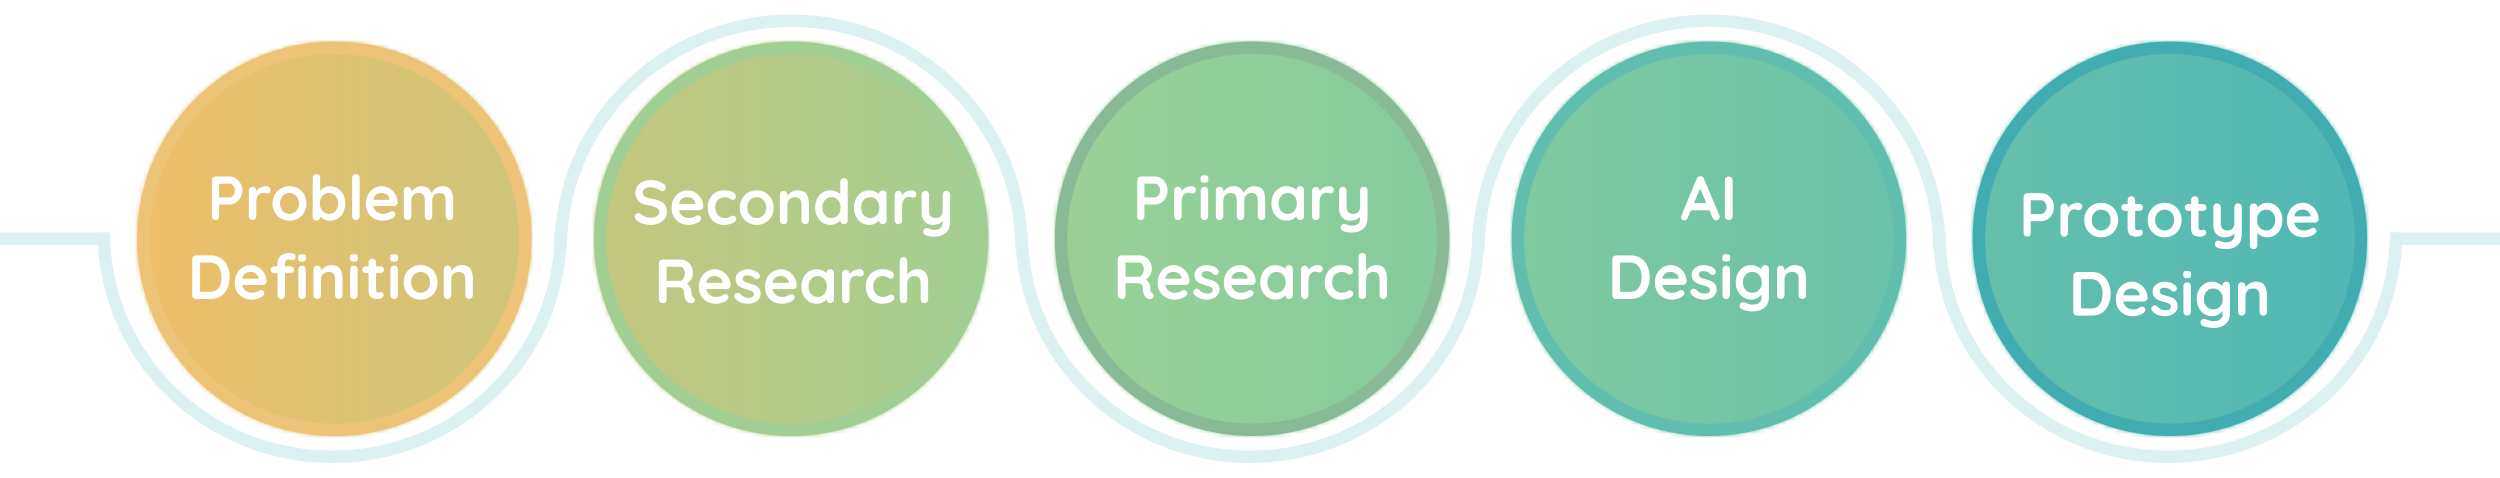 <svg width="602" height="115" viewBox="0 0 602 115" fill="none" xmlns="http://www.w3.org/2000/svg">
<mask id="mask0" mask-type="alpha" maskUnits="userSpaceOnUse" x="33" y="10" width="537" height="95">
<circle cx="80.5" cy="57.5" r="47.5" fill="white"/>
<circle cx="301.5" cy="57.5" r="47.5" fill="white"/>
<circle cx="190.5" cy="57.5" r="47.5" fill="white"/>
<circle cx="411.5" cy="57.5" r="47.5" fill="white"/>
<circle cx="522.5" cy="57.5" r="47.5" fill="white"/>
</mask>
<g mask="url(#mask0)">
<rect x="-8" y="-21" width="620" height="156" fill="url(#paint0_linear)"/>
</g>
<g filter="url(#filter0_d)">
<path d="M135 59C135 88.823 110.376 113 80 113C49.624 113 25 88.823 25 59" stroke="#DDF1F2" stroke-width="3"/>
</g>
<g filter="url(#filter1_d)">
<path d="M246 57C246 26.624 221.152 2 190.5 2C159.848 2 135 26.624 135 57" stroke="#DDF1F2" stroke-width="3"/>
</g>
<g filter="url(#filter2_d)">
<path d="M356 59C356 88.823 331.376 113 301 113C270.624 113 246 88.823 246 59" stroke="#DDF1F2" stroke-width="3"/>
</g>
<g filter="url(#filter3_d)">
<path d="M577 59C577 88.823 552.376 113 522 113C491.624 113 467 88.823 467 59" stroke="#DDF1F2" stroke-width="3"/>
</g>
<g filter="url(#filter4_d)">
<path d="M467 57C467 26.624 442.152 2 411.5 2C380.848 2 356 26.624 356 57" stroke="#DDF1F2" stroke-width="3"/>
</g>
<circle cx="80.5" cy="57.5" r="46" stroke="#ECC377" stroke-width="3"/>
<path d="M55.365 42.5C55.875 42.5 56.36 42.655 56.82 42.965C57.28 43.265 57.65 43.675 57.93 44.195C58.21 44.705 58.35 45.265 58.35 45.875C58.35 46.475 58.21 47.035 57.93 47.555C57.65 48.075 57.28 48.49 56.82 48.8C56.36 49.1 55.875 49.25 55.365 49.25H52.755V52.085C52.755 52.355 52.675 52.575 52.515 52.745C52.355 52.915 52.145 53 51.885 53C51.635 53 51.43 52.915 51.27 52.745C51.11 52.565 51.03 52.345 51.03 52.085V43.415C51.03 43.155 51.115 42.94 51.285 42.77C51.465 42.59 51.685 42.5 51.945 42.5H55.365ZM55.365 47.54C55.555 47.54 55.74 47.46 55.92 47.3C56.11 47.14 56.26 46.935 56.37 46.685C56.49 46.425 56.55 46.155 56.55 45.875C56.55 45.595 56.49 45.33 56.37 45.08C56.26 44.82 56.11 44.615 55.92 44.465C55.74 44.305 55.555 44.225 55.365 44.225H52.755V47.54H55.365ZM64.088 44.825C64.388 44.825 64.638 44.91 64.838 45.08C65.048 45.25 65.153 45.45 65.153 45.68C65.153 45.99 65.073 46.225 64.913 46.385C64.753 46.535 64.563 46.61 64.343 46.61C64.193 46.61 64.023 46.575 63.833 46.505C63.803 46.495 63.733 46.475 63.623 46.445C63.523 46.415 63.413 46.4 63.293 46.4C63.033 46.4 62.783 46.48 62.543 46.64C62.303 46.8 62.103 47.045 61.943 47.375C61.793 47.695 61.718 48.08 61.718 48.53V52.085C61.718 52.345 61.633 52.565 61.463 52.745C61.293 52.915 61.078 53 60.818 53C60.558 53 60.343 52.915 60.173 52.745C60.003 52.565 59.918 52.345 59.918 52.085V45.89C59.918 45.63 60.003 45.415 60.173 45.245C60.343 45.065 60.558 44.975 60.818 44.975C61.078 44.975 61.293 45.065 61.463 45.245C61.633 45.415 61.718 45.63 61.718 45.89V46.085C61.948 45.675 62.278 45.365 62.708 45.155C63.138 44.935 63.598 44.825 64.088 44.825ZM73.795 48.995C73.795 49.795 73.615 50.515 73.255 51.155C72.895 51.785 72.4 52.275 71.77 52.625C71.15 52.975 70.465 53.15 69.715 53.15C68.955 53.15 68.265 52.975 67.645 52.625C67.025 52.275 66.535 51.785 66.175 51.155C65.815 50.515 65.635 49.795 65.635 48.995C65.635 48.195 65.815 47.48 66.175 46.85C66.535 46.21 67.025 45.715 67.645 45.365C68.265 45.005 68.955 44.825 69.715 44.825C70.465 44.825 71.15 45.005 71.77 45.365C72.4 45.715 72.895 46.21 73.255 46.85C73.615 47.48 73.795 48.195 73.795 48.995ZM71.995 48.995C71.995 48.505 71.89 48.07 71.68 47.69C71.48 47.3 71.205 47 70.855 46.79C70.515 46.58 70.135 46.475 69.715 46.475C69.295 46.475 68.91 46.58 68.56 46.79C68.22 47 67.945 47.3 67.735 47.69C67.535 48.07 67.435 48.505 67.435 48.995C67.435 49.485 67.535 49.92 67.735 50.3C67.945 50.68 68.22 50.975 68.56 51.185C68.91 51.395 69.295 51.5 69.715 51.5C70.135 51.5 70.515 51.395 70.855 51.185C71.205 50.975 71.48 50.68 71.68 50.3C71.89 49.92 71.995 49.485 71.995 48.995ZM79.454 44.825C80.144 44.825 80.769 45.005 81.329 45.365C81.889 45.715 82.329 46.205 82.649 46.835C82.979 47.465 83.144 48.18 83.144 48.98C83.144 49.78 82.984 50.5 82.664 51.14C82.344 51.77 81.904 52.265 81.344 52.625C80.794 52.975 80.184 53.15 79.514 53.15C79.034 53.15 78.579 53.055 78.149 52.865C77.729 52.665 77.379 52.425 77.099 52.145V52.235C77.099 52.495 77.014 52.715 76.844 52.895C76.674 53.065 76.459 53.15 76.199 53.15C75.939 53.15 75.724 53.065 75.554 52.895C75.384 52.725 75.299 52.505 75.299 52.235V42.815C75.299 42.555 75.384 42.34 75.554 42.17C75.724 41.99 75.939 41.9 76.199 41.9C76.459 41.9 76.674 41.99 76.844 42.17C77.014 42.34 77.099 42.555 77.099 42.815V45.95C77.339 45.65 77.674 45.39 78.104 45.17C78.534 44.94 78.984 44.825 79.454 44.825ZM79.229 51.5C79.869 51.5 80.394 51.26 80.804 50.78C81.214 50.3 81.419 49.7 81.419 48.98C81.419 48.26 81.214 47.665 80.804 47.195C80.404 46.715 79.879 46.475 79.229 46.475C78.579 46.475 78.049 46.715 77.639 47.195C77.229 47.665 77.024 48.26 77.024 48.98C77.024 49.7 77.229 50.3 77.639 50.78C78.049 51.26 78.579 51.5 79.229 51.5ZM86.594 52.085C86.594 52.345 86.504 52.565 86.324 52.745C86.154 52.915 85.939 53 85.679 53C85.429 53 85.219 52.915 85.049 52.745C84.879 52.565 84.794 52.345 84.794 52.085V42.815C84.794 42.555 84.879 42.34 85.049 42.17C85.229 41.99 85.449 41.9 85.709 41.9C85.959 41.9 86.169 41.99 86.339 42.17C86.509 42.34 86.594 42.555 86.594 42.815V52.085ZM95.741 48.8C95.731 49.04 95.636 49.235 95.456 49.385C95.276 49.535 95.066 49.61 94.826 49.61H89.876C89.996 50.2 90.271 50.665 90.701 51.005C91.131 51.335 91.616 51.5 92.156 51.5C92.566 51.5 92.886 51.465 93.116 51.395C93.346 51.315 93.526 51.235 93.656 51.155C93.796 51.065 93.891 51.005 93.941 50.975C94.121 50.885 94.291 50.84 94.451 50.84C94.661 50.84 94.841 50.915 94.991 51.065C95.141 51.215 95.216 51.39 95.216 51.59C95.216 51.86 95.076 52.105 94.796 52.325C94.516 52.555 94.141 52.75 93.671 52.91C93.201 53.07 92.726 53.15 92.246 53.15C91.406 53.15 90.671 52.975 90.041 52.625C89.421 52.275 88.941 51.795 88.601 51.185C88.261 50.565 88.091 49.87 88.091 49.1C88.091 48.24 88.271 47.485 88.631 46.835C88.991 46.185 89.466 45.69 90.056 45.35C90.646 45 91.276 44.825 91.946 44.825C92.606 44.825 93.226 45.005 93.806 45.365C94.396 45.725 94.866 46.21 95.216 46.82C95.566 47.43 95.741 48.09 95.741 48.8ZM91.946 46.475C90.786 46.475 90.101 47.02 89.891 48.11H93.821V48.005C93.781 47.585 93.576 47.225 93.206 46.925C92.836 46.625 92.416 46.475 91.946 46.475ZM106.497 44.825C107.487 44.825 108.172 45.13 108.552 45.74C108.932 46.34 109.122 47.175 109.122 48.245V52.085C109.122 52.345 109.037 52.565 108.867 52.745C108.697 52.915 108.482 53 108.222 53C107.962 53 107.747 52.915 107.577 52.745C107.407 52.565 107.322 52.345 107.322 52.085V48.245C107.322 47.695 107.212 47.265 106.992 46.955C106.782 46.635 106.407 46.475 105.867 46.475C105.307 46.475 104.867 46.645 104.547 46.985C104.237 47.315 104.082 47.735 104.082 48.245V52.085C104.082 52.345 103.997 52.565 103.827 52.745C103.657 52.915 103.442 53 103.182 53C102.922 53 102.707 52.915 102.537 52.745C102.367 52.565 102.282 52.345 102.282 52.085V48.245C102.282 47.695 102.172 47.265 101.952 46.955C101.742 46.635 101.367 46.475 100.827 46.475C100.267 46.475 99.827 46.645 99.507 46.985C99.197 47.315 99.042 47.735 99.042 48.245V52.085C99.042 52.345 98.957 52.565 98.787 52.745C98.617 52.915 98.402 53 98.142 53C97.882 53 97.667 52.915 97.497 52.745C97.327 52.565 97.242 52.345 97.242 52.085V45.89C97.242 45.63 97.327 45.415 97.497 45.245C97.667 45.065 97.882 44.975 98.142 44.975C98.402 44.975 98.617 45.065 98.787 45.245C98.957 45.415 99.042 45.63 99.042 45.89V46.13C99.312 45.77 99.652 45.465 100.062 45.215C100.482 44.955 100.947 44.825 101.457 44.825C102.717 44.825 103.522 45.375 103.872 46.475C104.102 46.055 104.447 45.675 104.907 45.335C105.377 44.995 105.907 44.825 106.497 44.825ZM50.798 61.5C51.738 61.5 52.543 61.735 53.213 62.205C53.893 62.665 54.408 63.295 54.758 64.095C55.118 64.885 55.298 65.77 55.298 66.75C55.298 67.73 55.118 68.62 54.758 69.42C54.408 70.21 53.893 70.84 53.213 71.31C52.543 71.77 51.738 72 50.798 72H47.213C46.953 72 46.733 71.915 46.553 71.745C46.383 71.565 46.298 71.345 46.298 71.085V62.415C46.298 62.155 46.383 61.94 46.553 61.77C46.733 61.59 46.953 61.5 47.213 61.5H50.798ZM50.648 70.275C51.548 70.275 52.223 69.945 52.673 69.285C53.123 68.615 53.348 67.77 53.348 66.75C53.348 65.73 53.118 64.89 52.658 64.23C52.208 63.56 51.538 63.225 50.648 63.225H48.173V70.275H50.648ZM64.188 67.8C64.178 68.04 64.083 68.235 63.903 68.385C63.723 68.535 63.513 68.61 63.273 68.61H58.323C58.443 69.2 58.718 69.665 59.148 70.005C59.578 70.335 60.063 70.5 60.603 70.5C61.013 70.5 61.333 70.465 61.563 70.395C61.793 70.315 61.973 70.235 62.103 70.155C62.243 70.065 62.338 70.005 62.388 69.975C62.568 69.885 62.738 69.84 62.898 69.84C63.108 69.84 63.288 69.915 63.438 70.065C63.588 70.215 63.663 70.39 63.663 70.59C63.663 70.86 63.523 71.105 63.243 71.325C62.963 71.555 62.588 71.75 62.118 71.91C61.648 72.07 61.173 72.15 60.693 72.15C59.853 72.15 59.118 71.975 58.488 71.625C57.868 71.275 57.388 70.795 57.048 70.185C56.708 69.565 56.538 68.87 56.538 68.1C56.538 67.24 56.718 66.485 57.078 65.835C57.438 65.185 57.913 64.69 58.503 64.35C59.093 64 59.723 63.825 60.393 63.825C61.053 63.825 61.673 64.005 62.253 64.365C62.843 64.725 63.313 65.21 63.663 65.82C64.013 66.43 64.188 67.09 64.188 67.8ZM60.393 65.475C59.233 65.475 58.548 66.02 58.338 67.11H62.268V67.005C62.228 66.585 62.023 66.225 61.653 65.925C61.283 65.625 60.863 65.475 60.393 65.475ZM69.544 62.49C69.204 62.49 68.964 62.59 68.824 62.79C68.684 62.98 68.614 63.19 68.614 63.42V64.125H69.979C70.219 64.125 70.419 64.205 70.579 64.365C70.739 64.515 70.819 64.71 70.819 64.95C70.819 65.19 70.739 65.39 70.579 65.55C70.419 65.7 70.219 65.775 69.979 65.775H68.614V71.085C68.614 71.345 68.529 71.565 68.359 71.745C68.189 71.915 67.974 72 67.714 72C67.454 72 67.239 71.915 67.069 71.745C66.899 71.565 66.814 71.345 66.814 71.085V65.775H66.004C65.764 65.775 65.564 65.7 65.404 65.55C65.244 65.39 65.164 65.19 65.164 64.95C65.164 64.71 65.244 64.515 65.404 64.365C65.564 64.205 65.764 64.125 66.004 64.125H66.814V63.435C66.814 62.685 67.069 62.075 67.579 61.605C68.099 61.135 68.844 60.9 69.814 60.9C70.184 60.9 70.504 60.975 70.774 61.125C71.054 61.275 71.194 61.505 71.194 61.815C71.194 62.055 71.124 62.25 70.984 62.4C70.844 62.55 70.674 62.625 70.474 62.625C70.424 62.625 70.369 62.62 70.309 62.61C70.259 62.6 70.204 62.59 70.144 62.58C69.904 62.52 69.704 62.49 69.544 62.49ZM73.639 71.085C73.639 71.345 73.554 71.565 73.384 71.745C73.214 71.915 72.999 72 72.739 72C72.479 72 72.264 71.915 72.094 71.745C71.924 71.565 71.839 71.345 71.839 71.085V64.89C71.839 64.63 71.924 64.415 72.094 64.245C72.264 64.065 72.479 63.975 72.739 63.975C72.999 63.975 73.214 64.065 73.384 64.245C73.554 64.415 73.639 64.63 73.639 64.89V71.085ZM72.724 63C72.384 63 72.144 62.945 72.004 62.835C71.864 62.725 71.794 62.53 71.794 62.25V61.965C71.794 61.685 71.869 61.49 72.019 61.38C72.169 61.27 72.409 61.215 72.739 61.215C73.089 61.215 73.334 61.27 73.474 61.38C73.614 61.49 73.684 61.685 73.684 61.965V62.25C73.684 62.54 73.609 62.74 73.459 62.85C73.319 62.95 73.074 63 72.724 63ZM79.779 63.825C80.799 63.825 81.504 64.13 81.894 64.74C82.284 65.34 82.479 66.175 82.479 67.245V71.085C82.479 71.345 82.394 71.565 82.224 71.745C82.054 71.915 81.839 72 81.579 72C81.319 72 81.104 71.915 80.934 71.745C80.764 71.565 80.679 71.345 80.679 71.085V67.245C80.679 66.695 80.564 66.265 80.334 65.955C80.104 65.635 79.709 65.475 79.149 65.475C78.569 65.475 78.114 65.645 77.784 65.985C77.454 66.315 77.289 66.735 77.289 67.245V71.085C77.289 71.345 77.204 71.565 77.034 71.745C76.864 71.915 76.649 72 76.389 72C76.129 72 75.914 71.915 75.744 71.745C75.574 71.565 75.489 71.345 75.489 71.085V64.89C75.489 64.63 75.574 64.415 75.744 64.245C75.914 64.065 76.129 63.975 76.389 63.975C76.649 63.975 76.864 64.065 77.034 64.245C77.204 64.415 77.289 64.63 77.289 64.89V65.145C77.559 64.785 77.909 64.475 78.339 64.215C78.779 63.955 79.259 63.825 79.779 63.825ZM86.12 71.085C86.12 71.345 86.035 71.565 85.865 71.745C85.695 71.915 85.48 72 85.22 72C84.96 72 84.745 71.915 84.575 71.745C84.405 71.565 84.32 71.345 84.32 71.085V64.89C84.32 64.63 84.405 64.415 84.575 64.245C84.745 64.065 84.96 63.975 85.22 63.975C85.48 63.975 85.695 64.065 85.865 64.245C86.035 64.415 86.12 64.63 86.12 64.89V71.085ZM85.205 63C84.865 63 84.625 62.945 84.485 62.835C84.345 62.725 84.275 62.53 84.275 62.25V61.965C84.275 61.685 84.35 61.49 84.5 61.38C84.65 61.27 84.89 61.215 85.22 61.215C85.57 61.215 85.815 61.27 85.955 61.38C86.095 61.49 86.165 61.685 86.165 61.965V62.25C86.165 62.54 86.09 62.74 85.94 62.85C85.8 62.95 85.555 63 85.205 63ZM91.84 70.305C91.98 70.305 92.105 70.375 92.215 70.515C92.335 70.645 92.395 70.82 92.395 71.04C92.395 71.31 92.245 71.54 91.945 71.73C91.655 71.91 91.325 72 90.955 72C90.335 72 89.81 71.87 89.38 71.61C88.96 71.34 88.75 70.775 88.75 69.915V65.775H88.06C87.82 65.775 87.62 65.695 87.46 65.535C87.3 65.375 87.22 65.175 87.22 64.935C87.22 64.705 87.3 64.515 87.46 64.365C87.62 64.205 87.82 64.125 88.06 64.125H88.75V63.165C88.75 62.905 88.835 62.69 89.005 62.52C89.185 62.34 89.405 62.25 89.665 62.25C89.915 62.25 90.125 62.34 90.295 62.52C90.465 62.69 90.55 62.905 90.55 63.165V64.125H91.615C91.855 64.125 92.055 64.205 92.215 64.365C92.375 64.525 92.455 64.725 92.455 64.965C92.455 65.195 92.375 65.39 92.215 65.55C92.055 65.7 91.855 65.775 91.615 65.775H90.55V69.84C90.55 70.05 90.605 70.205 90.715 70.305C90.825 70.395 90.975 70.44 91.165 70.44C91.245 70.44 91.355 70.42 91.495 70.38C91.615 70.33 91.73 70.305 91.84 70.305ZM95.802 71.085C95.802 71.345 95.717 71.565 95.547 71.745C95.377 71.915 95.162 72 94.902 72C94.642 72 94.427 71.915 94.257 71.745C94.087 71.565 94.002 71.345 94.002 71.085V64.89C94.002 64.63 94.087 64.415 94.257 64.245C94.427 64.065 94.642 63.975 94.902 63.975C95.162 63.975 95.377 64.065 95.547 64.245C95.717 64.415 95.802 64.63 95.802 64.89V71.085ZM94.887 63C94.547 63 94.307 62.945 94.167 62.835C94.027 62.725 93.957 62.53 93.957 62.25V61.965C93.957 61.685 94.032 61.49 94.182 61.38C94.332 61.27 94.572 61.215 94.902 61.215C95.252 61.215 95.497 61.27 95.637 61.38C95.777 61.49 95.847 61.685 95.847 61.965V62.25C95.847 62.54 95.772 62.74 95.622 62.85C95.482 62.95 95.237 63 94.887 63ZM105.362 67.995C105.362 68.795 105.182 69.515 104.822 70.155C104.462 70.785 103.967 71.275 103.337 71.625C102.717 71.975 102.032 72.15 101.282 72.15C100.522 72.15 99.832 71.975 99.212 71.625C98.592 71.275 98.102 70.785 97.742 70.155C97.382 69.515 97.202 68.795 97.202 67.995C97.202 67.195 97.382 66.48 97.742 65.85C98.102 65.21 98.592 64.715 99.212 64.365C99.832 64.005 100.522 63.825 101.282 63.825C102.032 63.825 102.717 64.005 103.337 64.365C103.967 64.715 104.462 65.21 104.822 65.85C105.182 66.48 105.362 67.195 105.362 67.995ZM103.562 67.995C103.562 67.505 103.457 67.07 103.247 66.69C103.047 66.3 102.772 66 102.422 65.79C102.082 65.58 101.702 65.475 101.282 65.475C100.862 65.475 100.477 65.58 100.127 65.79C99.787 66 99.512 66.3 99.302 66.69C99.102 67.07 99.002 67.505 99.002 67.995C99.002 68.485 99.102 68.92 99.302 69.3C99.512 69.68 99.787 69.975 100.127 70.185C100.477 70.395 100.862 70.5 101.282 70.5C101.702 70.5 102.082 70.395 102.422 70.185C102.772 69.975 103.047 69.68 103.247 69.3C103.457 68.92 103.562 68.485 103.562 67.995ZM111.156 63.825C112.176 63.825 112.881 64.13 113.271 64.74C113.661 65.34 113.856 66.175 113.856 67.245V71.085C113.856 71.345 113.771 71.565 113.601 71.745C113.431 71.915 113.216 72 112.956 72C112.696 72 112.481 71.915 112.311 71.745C112.141 71.565 112.056 71.345 112.056 71.085V67.245C112.056 66.695 111.941 66.265 111.711 65.955C111.481 65.635 111.086 65.475 110.526 65.475C109.946 65.475 109.491 65.645 109.161 65.985C108.831 66.315 108.666 66.735 108.666 67.245V71.085C108.666 71.345 108.581 71.565 108.411 71.745C108.241 71.915 108.026 72 107.766 72C107.506 72 107.291 71.915 107.121 71.745C106.951 71.565 106.866 71.345 106.866 71.085V64.89C106.866 64.63 106.951 64.415 107.121 64.245C107.291 64.065 107.506 63.975 107.766 63.975C108.026 63.975 108.241 64.065 108.411 64.245C108.581 64.415 108.666 64.63 108.666 64.89V65.145C108.936 64.785 109.286 64.475 109.716 64.215C110.156 63.955 110.636 63.825 111.156 63.825Z" fill="white"/>
<circle cx="301.5" cy="57.5" r="46" stroke="#89BA97" stroke-width="3"/>
<path d="M278.176 42.5C278.686 42.5 279.171 42.655 279.631 42.965C280.091 43.265 280.461 43.675 280.741 44.195C281.021 44.705 281.161 45.265 281.161 45.875C281.161 46.475 281.021 47.035 280.741 47.555C280.461 48.075 280.091 48.49 279.631 48.8C279.171 49.1 278.686 49.25 278.176 49.25H275.566V52.085C275.566 52.355 275.486 52.575 275.326 52.745C275.166 52.915 274.956 53 274.696 53C274.446 53 274.241 52.915 274.081 52.745C273.921 52.565 273.841 52.345 273.841 52.085V43.415C273.841 43.155 273.926 42.94 274.096 42.77C274.276 42.59 274.496 42.5 274.756 42.5H278.176ZM278.176 47.54C278.366 47.54 278.551 47.46 278.731 47.3C278.921 47.14 279.071 46.935 279.181 46.685C279.301 46.425 279.361 46.155 279.361 45.875C279.361 45.595 279.301 45.33 279.181 45.08C279.071 44.82 278.921 44.615 278.731 44.465C278.551 44.305 278.366 44.225 278.176 44.225H275.566V47.54H278.176ZM286.899 44.825C287.199 44.825 287.449 44.91 287.649 45.08C287.859 45.25 287.964 45.45 287.964 45.68C287.964 45.99 287.884 46.225 287.724 46.385C287.564 46.535 287.374 46.61 287.154 46.61C287.004 46.61 286.834 46.575 286.644 46.505C286.614 46.495 286.544 46.475 286.434 46.445C286.334 46.415 286.224 46.4 286.104 46.4C285.844 46.4 285.594 46.48 285.354 46.64C285.114 46.8 284.914 47.045 284.754 47.375C284.604 47.695 284.529 48.08 284.529 48.53V52.085C284.529 52.345 284.444 52.565 284.274 52.745C284.104 52.915 283.889 53 283.629 53C283.369 53 283.154 52.915 282.984 52.745C282.814 52.565 282.729 52.345 282.729 52.085V45.89C282.729 45.63 282.814 45.415 282.984 45.245C283.154 45.065 283.369 44.975 283.629 44.975C283.889 44.975 284.104 45.065 284.274 45.245C284.444 45.415 284.529 45.63 284.529 45.89V46.085C284.759 45.675 285.089 45.365 285.519 45.155C285.949 44.935 286.409 44.825 286.899 44.825ZM290.928 52.085C290.928 52.345 290.843 52.565 290.673 52.745C290.503 52.915 290.288 53 290.028 53C289.768 53 289.553 52.915 289.383 52.745C289.213 52.565 289.128 52.345 289.128 52.085V45.89C289.128 45.63 289.213 45.415 289.383 45.245C289.553 45.065 289.768 44.975 290.028 44.975C290.288 44.975 290.503 45.065 290.673 45.245C290.843 45.415 290.928 45.63 290.928 45.89V52.085ZM290.013 44C289.673 44 289.433 43.945 289.293 43.835C289.153 43.725 289.083 43.53 289.083 43.25V42.965C289.083 42.685 289.158 42.49 289.308 42.38C289.458 42.27 289.698 42.215 290.028 42.215C290.378 42.215 290.623 42.27 290.763 42.38C290.903 42.49 290.973 42.685 290.973 42.965V43.25C290.973 43.54 290.898 43.74 290.748 43.85C290.608 43.95 290.363 44 290.013 44ZM302.033 44.825C303.023 44.825 303.708 45.13 304.088 45.74C304.468 46.34 304.658 47.175 304.658 48.245V52.085C304.658 52.345 304.573 52.565 304.403 52.745C304.233 52.915 304.018 53 303.758 53C303.498 53 303.283 52.915 303.113 52.745C302.943 52.565 302.858 52.345 302.858 52.085V48.245C302.858 47.695 302.748 47.265 302.528 46.955C302.318 46.635 301.943 46.475 301.403 46.475C300.843 46.475 300.403 46.645 300.083 46.985C299.773 47.315 299.618 47.735 299.618 48.245V52.085C299.618 52.345 299.533 52.565 299.363 52.745C299.193 52.915 298.978 53 298.718 53C298.458 53 298.243 52.915 298.073 52.745C297.903 52.565 297.818 52.345 297.818 52.085V48.245C297.818 47.695 297.708 47.265 297.488 46.955C297.278 46.635 296.903 46.475 296.363 46.475C295.803 46.475 295.363 46.645 295.043 46.985C294.733 47.315 294.578 47.735 294.578 48.245V52.085C294.578 52.345 294.493 52.565 294.323 52.745C294.153 52.915 293.938 53 293.678 53C293.418 53 293.203 52.915 293.033 52.745C292.863 52.565 292.778 52.345 292.778 52.085V45.89C292.778 45.63 292.863 45.415 293.033 45.245C293.203 45.065 293.418 44.975 293.678 44.975C293.938 44.975 294.153 45.065 294.323 45.245C294.493 45.415 294.578 45.63 294.578 45.89V46.13C294.848 45.77 295.188 45.465 295.598 45.215C296.018 44.955 296.483 44.825 296.993 44.825C298.253 44.825 299.058 45.375 299.408 46.475C299.638 46.055 299.983 45.675 300.443 45.335C300.913 44.995 301.443 44.825 302.033 44.825ZM313.101 44.825C313.361 44.825 313.576 44.91 313.746 45.08C313.916 45.25 314.001 45.47 314.001 45.74V52.085C314.001 52.345 313.916 52.565 313.746 52.745C313.576 52.915 313.361 53 313.101 53C312.841 53 312.626 52.915 312.456 52.745C312.296 52.575 312.211 52.36 312.201 52.1C311.951 52.39 311.611 52.64 311.181 52.85C310.761 53.05 310.316 53.15 309.846 53.15C309.156 53.15 308.531 52.975 307.971 52.625C307.411 52.265 306.966 51.77 306.636 51.14C306.316 50.51 306.156 49.795 306.156 48.995C306.156 48.195 306.316 47.48 306.636 46.85C306.956 46.21 307.391 45.715 307.941 45.365C308.501 45.005 309.116 44.825 309.786 44.825C310.266 44.825 310.716 44.915 311.136 45.095C311.556 45.265 311.911 45.485 312.201 45.755V45.74C312.201 45.48 312.286 45.265 312.456 45.095C312.626 44.915 312.841 44.825 313.101 44.825ZM310.071 51.5C310.721 51.5 311.251 51.265 311.661 50.795C312.071 50.315 312.276 49.715 312.276 48.995C312.276 48.275 312.071 47.675 311.661 47.195C311.251 46.715 310.721 46.475 310.071 46.475C309.431 46.475 308.906 46.715 308.496 47.195C308.086 47.675 307.881 48.275 307.881 48.995C307.881 49.715 308.081 50.315 308.481 50.795C308.891 51.265 309.421 51.5 310.071 51.5ZM320.122 44.825C320.422 44.825 320.672 44.91 320.872 45.08C321.082 45.25 321.187 45.45 321.187 45.68C321.187 45.99 321.107 46.225 320.947 46.385C320.787 46.535 320.597 46.61 320.377 46.61C320.227 46.61 320.057 46.575 319.867 46.505C319.837 46.495 319.767 46.475 319.657 46.445C319.557 46.415 319.447 46.4 319.327 46.4C319.067 46.4 318.817 46.48 318.577 46.64C318.337 46.8 318.137 47.045 317.977 47.375C317.827 47.695 317.752 48.08 317.752 48.53V52.085C317.752 52.345 317.667 52.565 317.497 52.745C317.327 52.915 317.112 53 316.852 53C316.592 53 316.377 52.915 316.207 52.745C316.037 52.565 315.952 52.345 315.952 52.085V45.89C315.952 45.63 316.037 45.415 316.207 45.245C316.377 45.065 316.592 44.975 316.852 44.975C317.112 44.975 317.327 45.065 317.497 45.245C317.667 45.415 317.752 45.63 317.752 45.89V46.085C317.982 45.675 318.312 45.365 318.742 45.155C319.172 44.935 319.632 44.825 320.122 44.825ZM328.41 44.975C328.67 44.975 328.885 45.065 329.055 45.245C329.225 45.415 329.31 45.63 329.31 45.89V52.265C329.31 53.565 328.96 54.51 328.26 55.1C327.56 55.7 326.625 56 325.455 56C325.115 56 324.765 55.97 324.405 55.91C324.055 55.86 323.77 55.79 323.55 55.7C323.06 55.49 322.815 55.2 322.815 54.83C322.815 54.76 322.83 54.68 322.86 54.59C322.92 54.37 323.02 54.2 323.16 54.08C323.31 53.97 323.47 53.915 323.64 53.915C323.74 53.915 323.835 53.93 323.925 53.96C323.995 53.99 324.115 54.04 324.285 54.11C324.465 54.18 324.65 54.235 324.84 54.275C325.04 54.325 325.245 54.35 325.455 54.35C326.165 54.35 326.685 54.195 327.015 53.885C327.355 53.585 327.525 53.065 327.525 52.325V52.175C327.005 52.825 326.195 53.15 325.095 53.15C324.575 53.15 324.115 53.03 323.715 52.79C323.315 52.54 323.005 52.2 322.785 51.77C322.565 51.33 322.455 50.83 322.455 50.27V45.89C322.455 45.63 322.54 45.415 322.71 45.245C322.88 45.065 323.095 44.975 323.355 44.975C323.615 44.975 323.83 45.065 324 45.245C324.17 45.415 324.255 45.63 324.255 45.89V49.73C324.255 50.36 324.39 50.815 324.66 51.095C324.94 51.365 325.345 51.5 325.875 51.5C326.395 51.5 326.795 51.35 327.075 51.05C327.365 50.74 327.51 50.3 327.51 49.73V45.89C327.51 45.63 327.595 45.415 327.765 45.245C327.935 45.065 328.15 44.975 328.41 44.975ZM277.388 70.53C277.518 70.61 277.618 70.715 277.688 70.845C277.768 70.975 277.808 71.11 277.808 71.25C277.808 71.43 277.748 71.595 277.628 71.745C277.478 71.925 277.248 72.015 276.938 72.015C276.698 72.015 276.478 71.96 276.278 71.85C275.558 71.44 275.198 70.605 275.198 69.345C275.198 68.985 275.078 68.7 274.838 68.49C274.608 68.28 274.273 68.175 273.833 68.175H271.028V71.085C271.028 71.355 270.953 71.575 270.803 71.745C270.663 71.915 270.473 72 270.233 72C269.943 72 269.688 71.915 269.468 71.745C269.258 71.565 269.153 71.345 269.153 71.085V62.415C269.153 62.155 269.238 61.94 269.408 61.77C269.588 61.59 269.808 61.5 270.068 61.5H274.388C274.908 61.5 275.398 61.64 275.858 61.92C276.318 62.2 276.683 62.585 276.953 63.075C277.233 63.565 277.373 64.115 277.373 64.725C277.373 65.225 277.238 65.715 276.968 66.195C276.698 66.665 276.348 67.04 275.918 67.32C276.548 67.76 276.893 68.35 276.953 69.09C276.983 69.25 276.998 69.405 276.998 69.555C277.038 69.865 277.078 70.09 277.118 70.23C277.158 70.36 277.248 70.46 277.388 70.53ZM274.313 66.63C274.493 66.63 274.668 66.545 274.838 66.375C275.008 66.205 275.148 65.98 275.258 65.7C275.368 65.41 275.423 65.1 275.423 64.77C275.423 64.49 275.368 64.235 275.258 64.005C275.148 63.765 275.008 63.575 274.838 63.435C274.668 63.295 274.493 63.225 274.313 63.225H271.028V66.63H274.313ZM286.428 67.8C286.418 68.04 286.323 68.235 286.143 68.385C285.963 68.535 285.753 68.61 285.513 68.61H280.563C280.683 69.2 280.958 69.665 281.388 70.005C281.818 70.335 282.303 70.5 282.843 70.5C283.253 70.5 283.573 70.465 283.803 70.395C284.033 70.315 284.213 70.235 284.343 70.155C284.483 70.065 284.578 70.005 284.628 69.975C284.808 69.885 284.978 69.84 285.138 69.84C285.348 69.84 285.528 69.915 285.678 70.065C285.828 70.215 285.903 70.39 285.903 70.59C285.903 70.86 285.763 71.105 285.483 71.325C285.203 71.555 284.828 71.75 284.358 71.91C283.888 72.07 283.413 72.15 282.933 72.15C282.093 72.15 281.358 71.975 280.728 71.625C280.108 71.275 279.628 70.795 279.288 70.185C278.948 69.565 278.778 68.87 278.778 68.1C278.778 67.24 278.958 66.485 279.318 65.835C279.678 65.185 280.153 64.69 280.743 64.35C281.333 64 281.963 63.825 282.633 63.825C283.293 63.825 283.913 64.005 284.493 64.365C285.083 64.725 285.553 65.21 285.903 65.82C286.253 66.43 286.428 67.09 286.428 67.8ZM282.633 65.475C281.473 65.475 280.788 66.02 280.578 67.11H284.508V67.005C284.468 66.585 284.263 66.225 283.893 65.925C283.523 65.625 283.103 65.475 282.633 65.475ZM287.464 70.755C287.374 70.635 287.329 70.485 287.329 70.305C287.329 70.045 287.459 69.825 287.719 69.645C287.859 69.555 288.004 69.51 288.154 69.51C288.364 69.51 288.564 69.605 288.754 69.795C289.054 70.105 289.364 70.335 289.684 70.485C290.014 70.635 290.409 70.71 290.869 70.71C291.649 70.68 292.039 70.385 292.039 69.825C292.039 69.535 291.904 69.315 291.634 69.165C291.374 69.015 290.964 68.865 290.404 68.715C289.824 68.555 289.349 68.395 288.979 68.235C288.619 68.075 288.304 67.835 288.034 67.515C287.774 67.185 287.644 66.745 287.644 66.195C287.644 65.715 287.779 65.3 288.049 64.95C288.329 64.59 288.689 64.315 289.129 64.125C289.579 63.925 290.054 63.825 290.554 63.825C291.064 63.825 291.574 63.92 292.084 64.11C292.594 64.3 292.994 64.58 293.284 64.95C293.414 65.11 293.479 65.29 293.479 65.49C293.479 65.72 293.384 65.91 293.194 66.06C293.054 66.17 292.894 66.225 292.714 66.225C292.494 66.225 292.314 66.155 292.174 66.015C291.994 65.795 291.759 65.62 291.469 65.49C291.189 65.36 290.869 65.295 290.509 65.295C289.749 65.295 289.369 65.57 289.369 66.12C289.369 66.34 289.439 66.52 289.579 66.66C289.719 66.79 289.894 66.895 290.104 66.975C290.324 67.045 290.629 67.135 291.019 67.245C291.559 67.395 292.009 67.55 292.369 67.71C292.729 67.87 293.034 68.115 293.284 68.445C293.534 68.775 293.659 69.21 293.659 69.75C293.659 70.24 293.514 70.67 293.224 71.04C292.934 71.4 292.559 71.675 292.099 71.865C291.649 72.055 291.184 72.15 290.704 72.15C290.044 72.15 289.429 72.04 288.859 71.82C288.289 71.6 287.824 71.245 287.464 70.755ZM302.365 67.8C302.355 68.04 302.26 68.235 302.08 68.385C301.9 68.535 301.69 68.61 301.45 68.61H296.5C296.62 69.2 296.895 69.665 297.325 70.005C297.755 70.335 298.24 70.5 298.78 70.5C299.19 70.5 299.51 70.465 299.74 70.395C299.97 70.315 300.15 70.235 300.28 70.155C300.42 70.065 300.515 70.005 300.565 69.975C300.745 69.885 300.915 69.84 301.075 69.84C301.285 69.84 301.465 69.915 301.615 70.065C301.765 70.215 301.84 70.39 301.84 70.59C301.84 70.86 301.7 71.105 301.42 71.325C301.14 71.555 300.765 71.75 300.295 71.91C299.825 72.07 299.35 72.15 298.87 72.15C298.03 72.15 297.295 71.975 296.665 71.625C296.045 71.275 295.565 70.795 295.225 70.185C294.885 69.565 294.715 68.87 294.715 68.1C294.715 67.24 294.895 66.485 295.255 65.835C295.615 65.185 296.09 64.69 296.68 64.35C297.27 64 297.9 63.825 298.57 63.825C299.23 63.825 299.85 64.005 300.43 64.365C301.02 64.725 301.49 65.21 301.84 65.82C302.19 66.43 302.365 67.09 302.365 67.8ZM298.57 65.475C297.41 65.475 296.725 66.02 296.515 67.11H300.445V67.005C300.405 66.585 300.2 66.225 299.83 65.925C299.46 65.625 299.04 65.475 298.57 65.475ZM310.42 63.825C310.68 63.825 310.895 63.91 311.065 64.08C311.235 64.25 311.32 64.47 311.32 64.74V71.085C311.32 71.345 311.235 71.565 311.065 71.745C310.895 71.915 310.68 72 310.42 72C310.16 72 309.945 71.915 309.775 71.745C309.615 71.575 309.53 71.36 309.52 71.1C309.27 71.39 308.93 71.64 308.5 71.85C308.08 72.05 307.635 72.15 307.165 72.15C306.475 72.15 305.85 71.975 305.29 71.625C304.73 71.265 304.285 70.77 303.955 70.14C303.635 69.51 303.475 68.795 303.475 67.995C303.475 67.195 303.635 66.48 303.955 65.85C304.275 65.21 304.71 64.715 305.26 64.365C305.82 64.005 306.435 63.825 307.105 63.825C307.585 63.825 308.035 63.915 308.455 64.095C308.875 64.265 309.23 64.485 309.52 64.755V64.74C309.52 64.48 309.605 64.265 309.775 64.095C309.945 63.915 310.16 63.825 310.42 63.825ZM307.39 70.5C308.04 70.5 308.57 70.265 308.98 69.795C309.39 69.315 309.595 68.715 309.595 67.995C309.595 67.275 309.39 66.675 308.98 66.195C308.57 65.715 308.04 65.475 307.39 65.475C306.75 65.475 306.225 65.715 305.815 66.195C305.405 66.675 305.2 67.275 305.2 67.995C305.2 68.715 305.4 69.315 305.8 69.795C306.21 70.265 306.74 70.5 307.39 70.5ZM317.441 63.825C317.741 63.825 317.991 63.91 318.191 64.08C318.401 64.25 318.506 64.45 318.506 64.68C318.506 64.99 318.426 65.225 318.266 65.385C318.106 65.535 317.916 65.61 317.696 65.61C317.546 65.61 317.376 65.575 317.186 65.505C317.156 65.495 317.086 65.475 316.976 65.445C316.876 65.415 316.766 65.4 316.646 65.4C316.386 65.4 316.136 65.48 315.896 65.64C315.656 65.8 315.456 66.045 315.296 66.375C315.146 66.695 315.071 67.08 315.071 67.53V71.085C315.071 71.345 314.986 71.565 314.816 71.745C314.646 71.915 314.431 72 314.171 72C313.911 72 313.696 71.915 313.526 71.745C313.356 71.565 313.271 71.345 313.271 71.085V64.89C313.271 64.63 313.356 64.415 313.526 64.245C313.696 64.065 313.911 63.975 314.171 63.975C314.431 63.975 314.646 64.065 314.816 64.245C314.986 64.415 315.071 64.63 315.071 64.89V65.085C315.301 64.675 315.631 64.365 316.061 64.155C316.491 63.935 316.951 63.825 317.441 63.825ZM322.933 63.825C323.783 63.825 324.468 63.96 324.988 64.23C325.508 64.49 325.768 64.84 325.768 65.28C325.768 65.5 325.703 65.695 325.573 65.865C325.443 66.025 325.273 66.105 325.063 66.105C324.903 66.105 324.773 66.085 324.673 66.045C324.573 65.995 324.473 65.935 324.373 65.865C324.283 65.785 324.193 65.72 324.103 65.67C324.003 65.62 323.853 65.575 323.653 65.535C323.463 65.495 323.308 65.475 323.188 65.475C322.438 65.475 321.848 65.71 321.418 66.18C320.998 66.64 320.788 67.245 320.788 67.995C320.788 68.715 321.003 69.315 321.433 69.795C321.863 70.265 322.413 70.5 323.083 70.5C323.573 70.5 323.938 70.44 324.178 70.32C324.238 70.29 324.318 70.24 324.418 70.17C324.528 70.09 324.628 70.03 324.718 69.99C324.808 69.95 324.918 69.93 325.048 69.93C325.298 69.93 325.493 70.01 325.633 70.17C325.783 70.33 325.858 70.535 325.858 70.785C325.858 71.025 325.718 71.25 325.438 71.46C325.158 71.67 324.788 71.84 324.328 71.97C323.868 72.09 323.378 72.15 322.858 72.15C322.088 72.15 321.408 71.97 320.818 71.61C320.238 71.25 319.788 70.755 319.468 70.125C319.148 69.485 318.988 68.775 318.988 67.995C318.988 67.185 319.153 66.465 319.483 65.835C319.823 65.205 320.293 64.715 320.893 64.365C321.493 64.005 322.173 63.825 322.933 63.825ZM331.373 63.825C332.363 63.825 333.048 64.13 333.428 64.74C333.808 65.34 333.998 66.175 333.998 67.245V71.085C333.998 71.345 333.913 71.565 333.743 71.745C333.573 71.915 333.358 72 333.098 72C332.838 72 332.623 71.915 332.453 71.745C332.283 71.565 332.198 71.345 332.198 71.085V67.245C332.198 66.695 332.088 66.265 331.868 65.955C331.658 65.635 331.283 65.475 330.743 65.475C330.183 65.475 329.743 65.645 329.423 65.985C329.113 66.315 328.958 66.735 328.958 67.245V71.085C328.958 71.345 328.873 71.565 328.703 71.745C328.533 71.915 328.318 72 328.058 72C327.798 72 327.583 71.915 327.413 71.745C327.243 71.565 327.158 71.345 327.158 71.085V61.815C327.158 61.555 327.243 61.34 327.413 61.17C327.583 60.99 327.798 60.9 328.058 60.9C328.318 60.9 328.533 60.99 328.703 61.17C328.873 61.34 328.958 61.555 328.958 61.815V65.13C329.228 64.77 329.568 64.465 329.978 64.215C330.398 63.955 330.863 63.825 331.373 63.825Z" fill="white"/>
<circle cx="190.5" cy="57.5" r="46" stroke="#A1CF93" stroke-width="3"/>
<path d="M156.74 54.15C156.02 54.15 155.38 54.06 154.82 53.88C154.26 53.7 153.735 53.395 153.245 52.965C152.975 52.725 152.84 52.46 152.84 52.17C152.84 51.94 152.925 51.74 153.095 51.57C153.265 51.39 153.47 51.3 153.71 51.3C153.9 51.3 154.07 51.36 154.22 51.48C154.62 51.81 155.01 52.05 155.39 52.2C155.77 52.35 156.22 52.425 156.74 52.425C157.3 52.425 157.78 52.3 158.18 52.05C158.59 51.8 158.795 51.49 158.795 51.12C158.795 50.67 158.595 50.32 158.195 50.07C157.795 49.81 157.16 49.615 156.29 49.485C154.1 49.165 153.005 48.145 153.005 46.425C153.005 45.795 153.17 45.25 153.5 44.79C153.83 44.32 154.28 43.965 154.85 43.725C155.42 43.475 156.055 43.35 156.755 43.35C157.385 43.35 157.975 43.445 158.525 43.635C159.085 43.825 159.55 44.075 159.92 44.385C160.21 44.615 160.355 44.88 160.355 45.18C160.355 45.41 160.27 45.615 160.1 45.795C159.93 45.965 159.73 46.05 159.5 46.05C159.35 46.05 159.215 46.005 159.095 45.915C158.835 45.705 158.47 45.515 158 45.345C157.54 45.165 157.125 45.075 156.755 45.075C156.125 45.075 155.635 45.195 155.285 45.435C154.945 45.665 154.775 45.97 154.775 46.35C154.775 46.78 154.95 47.105 155.3 47.325C155.66 47.545 156.22 47.725 156.98 47.865C157.84 48.015 158.525 48.21 159.035 48.45C159.555 48.68 159.945 49 160.205 49.41C160.465 49.81 160.595 50.345 160.595 51.015C160.595 51.645 160.415 52.2 160.055 52.68C159.705 53.15 159.235 53.515 158.645 53.775C158.055 54.025 157.42 54.15 156.74 54.15ZM169.365 49.8C169.355 50.04 169.26 50.235 169.08 50.385C168.9 50.535 168.69 50.61 168.45 50.61H163.5C163.62 51.2 163.895 51.665 164.325 52.005C164.755 52.335 165.24 52.5 165.78 52.5C166.19 52.5 166.51 52.465 166.74 52.395C166.97 52.315 167.15 52.235 167.28 52.155C167.42 52.065 167.515 52.005 167.565 51.975C167.745 51.885 167.915 51.84 168.075 51.84C168.285 51.84 168.465 51.915 168.615 52.065C168.765 52.215 168.84 52.39 168.84 52.59C168.84 52.86 168.7 53.105 168.42 53.325C168.14 53.555 167.765 53.75 167.295 53.91C166.825 54.07 166.35 54.15 165.87 54.15C165.03 54.15 164.295 53.975 163.665 53.625C163.045 53.275 162.565 52.795 162.225 52.185C161.885 51.565 161.715 50.87 161.715 50.1C161.715 49.24 161.895 48.485 162.255 47.835C162.615 47.185 163.09 46.69 163.68 46.35C164.27 46 164.9 45.825 165.57 45.825C166.23 45.825 166.85 46.005 167.43 46.365C168.02 46.725 168.49 47.21 168.84 47.82C169.19 48.43 169.365 49.09 169.365 49.8ZM165.57 47.475C164.41 47.475 163.725 48.02 163.515 49.11H167.445V49.005C167.405 48.585 167.2 48.225 166.83 47.925C166.46 47.625 166.04 47.475 165.57 47.475ZM174.362 45.825C175.212 45.825 175.897 45.96 176.417 46.23C176.937 46.49 177.197 46.84 177.197 47.28C177.197 47.5 177.132 47.695 177.002 47.865C176.872 48.025 176.702 48.105 176.492 48.105C176.332 48.105 176.202 48.085 176.102 48.045C176.002 47.995 175.902 47.935 175.802 47.865C175.712 47.785 175.622 47.72 175.532 47.67C175.432 47.62 175.282 47.575 175.082 47.535C174.892 47.495 174.737 47.475 174.617 47.475C173.867 47.475 173.277 47.71 172.847 48.18C172.427 48.64 172.217 49.245 172.217 49.995C172.217 50.715 172.432 51.315 172.862 51.795C173.292 52.265 173.842 52.5 174.512 52.5C175.002 52.5 175.367 52.44 175.607 52.32C175.667 52.29 175.747 52.24 175.847 52.17C175.957 52.09 176.057 52.03 176.147 51.99C176.237 51.95 176.347 51.93 176.477 51.93C176.727 51.93 176.922 52.01 177.062 52.17C177.212 52.33 177.287 52.535 177.287 52.785C177.287 53.025 177.147 53.25 176.867 53.46C176.587 53.67 176.217 53.84 175.757 53.97C175.297 54.09 174.807 54.15 174.287 54.15C173.517 54.15 172.837 53.97 172.247 53.61C171.667 53.25 171.217 52.755 170.897 52.125C170.577 51.485 170.417 50.775 170.417 49.995C170.417 49.185 170.582 48.465 170.912 47.835C171.252 47.205 171.722 46.715 172.322 46.365C172.922 46.005 173.602 45.825 174.362 45.825ZM186.296 49.995C186.296 50.795 186.116 51.515 185.756 52.155C185.396 52.785 184.901 53.275 184.271 53.625C183.651 53.975 182.966 54.15 182.216 54.15C181.456 54.15 180.766 53.975 180.146 53.625C179.526 53.275 179.036 52.785 178.676 52.155C178.316 51.515 178.136 50.795 178.136 49.995C178.136 49.195 178.316 48.48 178.676 47.85C179.036 47.21 179.526 46.715 180.146 46.365C180.766 46.005 181.456 45.825 182.216 45.825C182.966 45.825 183.651 46.005 184.271 46.365C184.901 46.715 185.396 47.21 185.756 47.85C186.116 48.48 186.296 49.195 186.296 49.995ZM184.496 49.995C184.496 49.505 184.391 49.07 184.181 48.69C183.981 48.3 183.706 48 183.356 47.79C183.016 47.58 182.636 47.475 182.216 47.475C181.796 47.475 181.411 47.58 181.061 47.79C180.721 48 180.446 48.3 180.236 48.69C180.036 49.07 179.936 49.505 179.936 49.995C179.936 50.485 180.036 50.92 180.236 51.3C180.446 51.68 180.721 51.975 181.061 52.185C181.411 52.395 181.796 52.5 182.216 52.5C182.636 52.5 183.016 52.395 183.356 52.185C183.706 51.975 183.981 51.68 184.181 51.3C184.391 50.92 184.496 50.485 184.496 49.995ZM192.09 45.825C193.11 45.825 193.815 46.13 194.205 46.74C194.595 47.34 194.79 48.175 194.79 49.245V53.085C194.79 53.345 194.705 53.565 194.535 53.745C194.365 53.915 194.15 54 193.89 54C193.63 54 193.415 53.915 193.245 53.745C193.075 53.565 192.99 53.345 192.99 53.085V49.245C192.99 48.695 192.875 48.265 192.645 47.955C192.415 47.635 192.02 47.475 191.46 47.475C190.88 47.475 190.425 47.645 190.095 47.985C189.765 48.315 189.6 48.735 189.6 49.245V53.085C189.6 53.345 189.515 53.565 189.345 53.745C189.175 53.915 188.96 54 188.7 54C188.44 54 188.225 53.915 188.055 53.745C187.885 53.565 187.8 53.345 187.8 53.085V46.89C187.8 46.63 187.885 46.415 188.055 46.245C188.225 46.065 188.44 45.975 188.7 45.975C188.96 45.975 189.175 46.065 189.345 46.245C189.515 46.415 189.6 46.63 189.6 46.89V47.145C189.87 46.785 190.22 46.475 190.65 46.215C191.09 45.955 191.57 45.825 192.09 45.825ZM203.231 42.9C203.491 42.9 203.706 42.985 203.876 43.155C204.046 43.325 204.131 43.545 204.131 43.815V53.085C204.131 53.345 204.046 53.565 203.876 53.745C203.706 53.915 203.491 54 203.231 54C202.971 54 202.756 53.915 202.586 53.745C202.426 53.575 202.341 53.36 202.331 53.1C202.081 53.39 201.741 53.64 201.311 53.85C200.891 54.05 200.446 54.15 199.976 54.15C199.286 54.15 198.661 53.975 198.101 53.625C197.541 53.265 197.096 52.77 196.766 52.14C196.446 51.51 196.286 50.795 196.286 49.995C196.286 49.195 196.446 48.48 196.766 47.85C197.086 47.21 197.521 46.715 198.071 46.365C198.631 46.005 199.246 45.825 199.916 45.825C200.396 45.825 200.846 45.915 201.266 46.095C201.686 46.265 202.041 46.485 202.331 46.755V43.815C202.331 43.555 202.416 43.34 202.586 43.17C202.756 42.99 202.971 42.9 203.231 42.9ZM200.201 52.5C200.851 52.5 201.381 52.265 201.791 51.795C202.201 51.315 202.406 50.715 202.406 49.995C202.406 49.275 202.201 48.675 201.791 48.195C201.381 47.715 200.851 47.475 200.201 47.475C199.561 47.475 199.036 47.715 198.626 48.195C198.216 48.675 198.011 49.275 198.011 49.995C198.011 50.715 198.211 51.315 198.611 51.795C199.021 52.265 199.551 52.5 200.201 52.5ZM212.576 45.825C212.836 45.825 213.051 45.91 213.221 46.08C213.391 46.25 213.476 46.47 213.476 46.74V53.085C213.476 53.345 213.391 53.565 213.221 53.745C213.051 53.915 212.836 54 212.576 54C212.316 54 212.101 53.915 211.931 53.745C211.771 53.575 211.686 53.36 211.676 53.1C211.426 53.39 211.086 53.64 210.656 53.85C210.236 54.05 209.791 54.15 209.321 54.15C208.631 54.15 208.006 53.975 207.446 53.625C206.886 53.265 206.441 52.77 206.111 52.14C205.791 51.51 205.631 50.795 205.631 49.995C205.631 49.195 205.791 48.48 206.111 47.85C206.431 47.21 206.866 46.715 207.416 46.365C207.976 46.005 208.591 45.825 209.261 45.825C209.741 45.825 210.191 45.915 210.611 46.095C211.031 46.265 211.386 46.485 211.676 46.755V46.74C211.676 46.48 211.761 46.265 211.931 46.095C212.101 45.915 212.316 45.825 212.576 45.825ZM209.546 52.5C210.196 52.5 210.726 52.265 211.136 51.795C211.546 51.315 211.751 50.715 211.751 49.995C211.751 49.275 211.546 48.675 211.136 48.195C210.726 47.715 210.196 47.475 209.546 47.475C208.906 47.475 208.381 47.715 207.971 48.195C207.561 48.675 207.356 49.275 207.356 49.995C207.356 50.715 207.556 51.315 207.956 51.795C208.366 52.265 208.896 52.5 209.546 52.5ZM219.597 45.825C219.897 45.825 220.147 45.91 220.347 46.08C220.557 46.25 220.662 46.45 220.662 46.68C220.662 46.99 220.582 47.225 220.422 47.385C220.262 47.535 220.072 47.61 219.852 47.61C219.702 47.61 219.532 47.575 219.342 47.505C219.312 47.495 219.242 47.475 219.132 47.445C219.032 47.415 218.922 47.4 218.802 47.4C218.542 47.4 218.292 47.48 218.052 47.64C217.812 47.8 217.612 48.045 217.452 48.375C217.302 48.695 217.227 49.08 217.227 49.53V53.085C217.227 53.345 217.142 53.565 216.972 53.745C216.802 53.915 216.587 54 216.327 54C216.067 54 215.852 53.915 215.682 53.745C215.512 53.565 215.427 53.345 215.427 53.085V46.89C215.427 46.63 215.512 46.415 215.682 46.245C215.852 46.065 216.067 45.975 216.327 45.975C216.587 45.975 216.802 46.065 216.972 46.245C217.142 46.415 217.227 46.63 217.227 46.89V47.085C217.457 46.675 217.787 46.365 218.217 46.155C218.647 45.935 219.107 45.825 219.597 45.825ZM227.886 45.975C228.146 45.975 228.361 46.065 228.531 46.245C228.701 46.415 228.786 46.63 228.786 46.89V53.265C228.786 54.565 228.436 55.51 227.736 56.1C227.036 56.7 226.101 57 224.931 57C224.591 57 224.241 56.97 223.881 56.91C223.531 56.86 223.246 56.79 223.026 56.7C222.536 56.49 222.291 56.2 222.291 55.83C222.291 55.76 222.306 55.68 222.336 55.59C222.396 55.37 222.496 55.2 222.636 55.08C222.786 54.97 222.946 54.915 223.116 54.915C223.216 54.915 223.311 54.93 223.401 54.96C223.471 54.99 223.591 55.04 223.761 55.11C223.941 55.18 224.126 55.235 224.316 55.275C224.516 55.325 224.721 55.35 224.931 55.35C225.641 55.35 226.161 55.195 226.491 54.885C226.831 54.585 227.001 54.065 227.001 53.325V53.175C226.481 53.825 225.671 54.15 224.571 54.15C224.051 54.15 223.591 54.03 223.191 53.79C222.791 53.54 222.481 53.2 222.261 52.77C222.041 52.33 221.931 51.83 221.931 51.27V46.89C221.931 46.63 222.016 46.415 222.186 46.245C222.356 46.065 222.571 45.975 222.831 45.975C223.091 45.975 223.306 46.065 223.476 46.245C223.646 46.415 223.731 46.63 223.731 46.89V50.73C223.731 51.36 223.866 51.815 224.136 52.095C224.416 52.365 224.821 52.5 225.351 52.5C225.871 52.5 226.271 52.35 226.551 52.05C226.841 51.74 226.986 51.3 226.986 50.73V46.89C226.986 46.63 227.071 46.415 227.241 46.245C227.411 46.065 227.626 45.975 227.886 45.975ZM166.888 71.53C167.018 71.61 167.118 71.715 167.188 71.845C167.268 71.975 167.308 72.11 167.308 72.25C167.308 72.43 167.248 72.595 167.128 72.745C166.978 72.925 166.748 73.015 166.438 73.015C166.198 73.015 165.978 72.96 165.778 72.85C165.058 72.44 164.698 71.605 164.698 70.345C164.698 69.985 164.578 69.7 164.338 69.49C164.108 69.28 163.773 69.175 163.333 69.175H160.528V72.085C160.528 72.355 160.453 72.575 160.303 72.745C160.163 72.915 159.973 73 159.733 73C159.443 73 159.188 72.915 158.968 72.745C158.758 72.565 158.653 72.345 158.653 72.085V63.415C158.653 63.155 158.738 62.94 158.908 62.77C159.088 62.59 159.308 62.5 159.568 62.5H163.888C164.408 62.5 164.898 62.64 165.358 62.92C165.818 63.2 166.183 63.585 166.453 64.075C166.733 64.565 166.873 65.115 166.873 65.725C166.873 66.225 166.738 66.715 166.468 67.195C166.198 67.665 165.848 68.04 165.418 68.32C166.048 68.76 166.393 69.35 166.453 70.09C166.483 70.25 166.498 70.405 166.498 70.555C166.538 70.865 166.578 71.09 166.618 71.23C166.658 71.36 166.748 71.46 166.888 71.53ZM163.813 67.63C163.993 67.63 164.168 67.545 164.338 67.375C164.508 67.205 164.648 66.98 164.758 66.7C164.868 66.41 164.923 66.1 164.923 65.77C164.923 65.49 164.868 65.235 164.758 65.005C164.648 64.765 164.508 64.575 164.338 64.435C164.168 64.295 163.993 64.225 163.813 64.225H160.528V67.63H163.813ZM175.928 68.8C175.918 69.04 175.823 69.235 175.643 69.385C175.463 69.535 175.253 69.61 175.013 69.61H170.063C170.183 70.2 170.458 70.665 170.888 71.005C171.318 71.335 171.803 71.5 172.343 71.5C172.753 71.5 173.073 71.465 173.303 71.395C173.533 71.315 173.713 71.235 173.843 71.155C173.983 71.065 174.078 71.005 174.128 70.975C174.308 70.885 174.478 70.84 174.638 70.84C174.848 70.84 175.028 70.915 175.178 71.065C175.328 71.215 175.403 71.39 175.403 71.59C175.403 71.86 175.263 72.105 174.983 72.325C174.703 72.555 174.328 72.75 173.858 72.91C173.388 73.07 172.913 73.15 172.433 73.15C171.593 73.15 170.858 72.975 170.228 72.625C169.608 72.275 169.128 71.795 168.788 71.185C168.448 70.565 168.278 69.87 168.278 69.1C168.278 68.24 168.458 67.485 168.818 66.835C169.178 66.185 169.653 65.69 170.243 65.35C170.833 65 171.463 64.825 172.133 64.825C172.793 64.825 173.413 65.005 173.993 65.365C174.583 65.725 175.053 66.21 175.403 66.82C175.753 67.43 175.928 68.09 175.928 68.8ZM172.133 66.475C170.973 66.475 170.288 67.02 170.078 68.11H174.008V68.005C173.968 67.585 173.763 67.225 173.393 66.925C173.023 66.625 172.603 66.475 172.133 66.475ZM176.964 71.755C176.874 71.635 176.829 71.485 176.829 71.305C176.829 71.045 176.959 70.825 177.219 70.645C177.359 70.555 177.504 70.51 177.654 70.51C177.864 70.51 178.064 70.605 178.254 70.795C178.554 71.105 178.864 71.335 179.184 71.485C179.514 71.635 179.909 71.71 180.369 71.71C181.149 71.68 181.539 71.385 181.539 70.825C181.539 70.535 181.404 70.315 181.134 70.165C180.874 70.015 180.464 69.865 179.904 69.715C179.324 69.555 178.849 69.395 178.479 69.235C178.119 69.075 177.804 68.835 177.534 68.515C177.274 68.185 177.144 67.745 177.144 67.195C177.144 66.715 177.279 66.3 177.549 65.95C177.829 65.59 178.189 65.315 178.629 65.125C179.079 64.925 179.554 64.825 180.054 64.825C180.564 64.825 181.074 64.92 181.584 65.11C182.094 65.3 182.494 65.58 182.784 65.95C182.914 66.11 182.979 66.29 182.979 66.49C182.979 66.72 182.884 66.91 182.694 67.06C182.554 67.17 182.394 67.225 182.214 67.225C181.994 67.225 181.814 67.155 181.674 67.015C181.494 66.795 181.259 66.62 180.969 66.49C180.689 66.36 180.369 66.295 180.009 66.295C179.249 66.295 178.869 66.57 178.869 67.12C178.869 67.34 178.939 67.52 179.079 67.66C179.219 67.79 179.394 67.895 179.604 67.975C179.824 68.045 180.129 68.135 180.519 68.245C181.059 68.395 181.509 68.55 181.869 68.71C182.229 68.87 182.534 69.115 182.784 69.445C183.034 69.775 183.159 70.21 183.159 70.75C183.159 71.24 183.014 71.67 182.724 72.04C182.434 72.4 182.059 72.675 181.599 72.865C181.149 73.055 180.684 73.15 180.204 73.15C179.544 73.15 178.929 73.04 178.359 72.82C177.789 72.6 177.324 72.245 176.964 71.755ZM191.865 68.8C191.855 69.04 191.76 69.235 191.58 69.385C191.4 69.535 191.19 69.61 190.95 69.61H186C186.12 70.2 186.395 70.665 186.825 71.005C187.255 71.335 187.74 71.5 188.28 71.5C188.69 71.5 189.01 71.465 189.24 71.395C189.47 71.315 189.65 71.235 189.78 71.155C189.92 71.065 190.015 71.005 190.065 70.975C190.245 70.885 190.415 70.84 190.575 70.84C190.785 70.84 190.965 70.915 191.115 71.065C191.265 71.215 191.34 71.39 191.34 71.59C191.34 71.86 191.2 72.105 190.92 72.325C190.64 72.555 190.265 72.75 189.795 72.91C189.325 73.07 188.85 73.15 188.37 73.15C187.53 73.15 186.795 72.975 186.165 72.625C185.545 72.275 185.065 71.795 184.725 71.185C184.385 70.565 184.215 69.87 184.215 69.1C184.215 68.24 184.395 67.485 184.755 66.835C185.115 66.185 185.59 65.69 186.18 65.35C186.77 65 187.4 64.825 188.07 64.825C188.73 64.825 189.35 65.005 189.93 65.365C190.52 65.725 190.99 66.21 191.34 66.82C191.69 67.43 191.865 68.09 191.865 68.8ZM188.07 66.475C186.91 66.475 186.225 67.02 186.015 68.11H189.945V68.005C189.905 67.585 189.7 67.225 189.33 66.925C188.96 66.625 188.54 66.475 188.07 66.475ZM199.92 64.825C200.18 64.825 200.395 64.91 200.565 65.08C200.735 65.25 200.82 65.47 200.82 65.74V72.085C200.82 72.345 200.735 72.565 200.565 72.745C200.395 72.915 200.18 73 199.92 73C199.66 73 199.445 72.915 199.275 72.745C199.115 72.575 199.03 72.36 199.02 72.1C198.77 72.39 198.43 72.64 198 72.85C197.58 73.05 197.135 73.15 196.665 73.15C195.975 73.15 195.35 72.975 194.79 72.625C194.23 72.265 193.785 71.77 193.455 71.14C193.135 70.51 192.975 69.795 192.975 68.995C192.975 68.195 193.135 67.48 193.455 66.85C193.775 66.21 194.21 65.715 194.76 65.365C195.32 65.005 195.935 64.825 196.605 64.825C197.085 64.825 197.535 64.915 197.955 65.095C198.375 65.265 198.73 65.485 199.02 65.755V65.74C199.02 65.48 199.105 65.265 199.275 65.095C199.445 64.915 199.66 64.825 199.92 64.825ZM196.89 71.5C197.54 71.5 198.07 71.265 198.48 70.795C198.89 70.315 199.095 69.715 199.095 68.995C199.095 68.275 198.89 67.675 198.48 67.195C198.07 66.715 197.54 66.475 196.89 66.475C196.25 66.475 195.725 66.715 195.315 67.195C194.905 67.675 194.7 68.275 194.7 68.995C194.7 69.715 194.9 70.315 195.3 70.795C195.71 71.265 196.24 71.5 196.89 71.5ZM206.941 64.825C207.241 64.825 207.491 64.91 207.691 65.08C207.901 65.25 208.006 65.45 208.006 65.68C208.006 65.99 207.926 66.225 207.766 66.385C207.606 66.535 207.416 66.61 207.196 66.61C207.046 66.61 206.876 66.575 206.686 66.505C206.656 66.495 206.586 66.475 206.476 66.445C206.376 66.415 206.266 66.4 206.146 66.4C205.886 66.4 205.636 66.48 205.396 66.64C205.156 66.8 204.956 67.045 204.796 67.375C204.646 67.695 204.571 68.08 204.571 68.53V72.085C204.571 72.345 204.486 72.565 204.316 72.745C204.146 72.915 203.931 73 203.671 73C203.411 73 203.196 72.915 203.026 72.745C202.856 72.565 202.771 72.345 202.771 72.085V65.89C202.771 65.63 202.856 65.415 203.026 65.245C203.196 65.065 203.411 64.975 203.671 64.975C203.931 64.975 204.146 65.065 204.316 65.245C204.486 65.415 204.571 65.63 204.571 65.89V66.085C204.801 65.675 205.131 65.365 205.561 65.155C205.991 64.935 206.451 64.825 206.941 64.825ZM212.433 64.825C213.283 64.825 213.968 64.96 214.488 65.23C215.008 65.49 215.268 65.84 215.268 66.28C215.268 66.5 215.203 66.695 215.073 66.865C214.943 67.025 214.773 67.105 214.563 67.105C214.403 67.105 214.273 67.085 214.173 67.045C214.073 66.995 213.973 66.935 213.873 66.865C213.783 66.785 213.693 66.72 213.603 66.67C213.503 66.62 213.353 66.575 213.153 66.535C212.963 66.495 212.808 66.475 212.688 66.475C211.938 66.475 211.348 66.71 210.918 67.18C210.498 67.64 210.288 68.245 210.288 68.995C210.288 69.715 210.503 70.315 210.933 70.795C211.363 71.265 211.913 71.5 212.583 71.5C213.073 71.5 213.438 71.44 213.678 71.32C213.738 71.29 213.818 71.24 213.918 71.17C214.028 71.09 214.128 71.03 214.218 70.99C214.308 70.95 214.418 70.93 214.548 70.93C214.798 70.93 214.993 71.01 215.133 71.17C215.283 71.33 215.358 71.535 215.358 71.785C215.358 72.025 215.218 72.25 214.938 72.46C214.658 72.67 214.288 72.84 213.828 72.97C213.368 73.09 212.878 73.15 212.358 73.15C211.588 73.15 210.908 72.97 210.318 72.61C209.738 72.25 209.288 71.755 208.968 71.125C208.648 70.485 208.488 69.775 208.488 68.995C208.488 68.185 208.653 67.465 208.983 66.835C209.323 66.205 209.793 65.715 210.393 65.365C210.993 65.005 211.673 64.825 212.433 64.825ZM220.873 64.825C221.863 64.825 222.548 65.13 222.928 65.74C223.308 66.34 223.498 67.175 223.498 68.245V72.085C223.498 72.345 223.413 72.565 223.243 72.745C223.073 72.915 222.858 73 222.598 73C222.338 73 222.123 72.915 221.953 72.745C221.783 72.565 221.698 72.345 221.698 72.085V68.245C221.698 67.695 221.588 67.265 221.368 66.955C221.158 66.635 220.783 66.475 220.243 66.475C219.683 66.475 219.243 66.645 218.923 66.985C218.613 67.315 218.458 67.735 218.458 68.245V72.085C218.458 72.345 218.373 72.565 218.203 72.745C218.033 72.915 217.818 73 217.558 73C217.298 73 217.083 72.915 216.913 72.745C216.743 72.565 216.658 72.345 216.658 72.085V62.815C216.658 62.555 216.743 62.34 216.913 62.17C217.083 61.99 217.298 61.9 217.558 61.9C217.818 61.9 218.033 61.99 218.203 62.17C218.373 62.34 218.458 62.555 218.458 62.815V66.13C218.728 65.77 219.068 65.465 219.478 65.215C219.898 64.955 220.363 64.825 220.873 64.825Z" fill="white"/>
<circle cx="411.5" cy="57.5" r="46" stroke="#61BEAE" stroke-width="3"/>
<path d="M414.005 51.83C414.055 51.96 414.08 52.08 414.08 52.19C414.08 52.45 413.995 52.665 413.825 52.835C413.655 52.995 413.46 53.075 413.24 53.075C413.06 53.075 412.895 53.02 412.745 52.91C412.605 52.8 412.495 52.65 412.415 52.46L411.635 50.645H407.165L406.385 52.475C406.315 52.665 406.205 52.815 406.055 52.925C405.915 53.025 405.76 53.075 405.59 53.075C405.33 53.075 405.13 53.005 404.99 52.865C404.86 52.725 404.795 52.535 404.795 52.295C404.795 52.205 404.81 52.11 404.84 52.01L408.575 43.04C408.655 42.84 408.775 42.685 408.935 42.575C409.095 42.465 409.275 42.42 409.475 42.44C409.655 42.44 409.82 42.495 409.97 42.605C410.13 42.705 410.245 42.85 410.315 43.04L414.005 51.83ZM410.9 48.92L409.385 45.41L407.9 48.92H410.9ZM417.225 52.085C417.225 52.345 417.13 52.565 416.94 52.745C416.75 52.915 416.53 53 416.28 53C416.01 53 415.785 52.915 415.605 52.745C415.435 52.565 415.35 52.345 415.35 52.085V43.415C415.35 43.155 415.44 42.94 415.62 42.77C415.8 42.59 416.03 42.5 416.31 42.5C416.56 42.5 416.775 42.59 416.955 42.77C417.135 42.94 417.225 43.155 417.225 43.415V52.085ZM392.75 61.5C393.69 61.5 394.495 61.735 395.165 62.205C395.845 62.665 396.36 63.295 396.71 64.095C397.07 64.885 397.25 65.77 397.25 66.75C397.25 67.73 397.07 68.62 396.71 69.42C396.36 70.21 395.845 70.84 395.165 71.31C394.495 71.77 393.69 72 392.75 72H389.165C388.905 72 388.685 71.915 388.505 71.745C388.335 71.565 388.25 71.345 388.25 71.085V62.415C388.25 62.155 388.335 61.94 388.505 61.77C388.685 61.59 388.905 61.5 389.165 61.5H392.75ZM392.6 70.275C393.5 70.275 394.175 69.945 394.625 69.285C395.075 68.615 395.3 67.77 395.3 66.75C395.3 65.73 395.07 64.89 394.61 64.23C394.16 63.56 393.49 63.225 392.6 63.225H390.125V70.275H392.6ZM406.14 67.8C406.13 68.04 406.035 68.235 405.855 68.385C405.675 68.535 405.465 68.61 405.225 68.61H400.275C400.395 69.2 400.67 69.665 401.1 70.005C401.53 70.335 402.015 70.5 402.555 70.5C402.965 70.5 403.285 70.465 403.515 70.395C403.745 70.315 403.925 70.235 404.055 70.155C404.195 70.065 404.29 70.005 404.34 69.975C404.52 69.885 404.69 69.84 404.85 69.84C405.06 69.84 405.24 69.915 405.39 70.065C405.54 70.215 405.615 70.39 405.615 70.59C405.615 70.86 405.475 71.105 405.195 71.325C404.915 71.555 404.54 71.75 404.07 71.91C403.6 72.07 403.125 72.15 402.645 72.15C401.805 72.15 401.07 71.975 400.44 71.625C399.82 71.275 399.34 70.795 399 70.185C398.66 69.565 398.49 68.87 398.49 68.1C398.49 67.24 398.67 66.485 399.03 65.835C399.39 65.185 399.865 64.69 400.455 64.35C401.045 64 401.675 63.825 402.345 63.825C403.005 63.825 403.625 64.005 404.205 64.365C404.795 64.725 405.265 65.21 405.615 65.82C405.965 66.43 406.14 67.09 406.14 67.8ZM402.345 65.475C401.185 65.475 400.5 66.02 400.29 67.11H404.22V67.005C404.18 66.585 403.975 66.225 403.605 65.925C403.235 65.625 402.815 65.475 402.345 65.475ZM407.176 70.755C407.086 70.635 407.041 70.485 407.041 70.305C407.041 70.045 407.171 69.825 407.431 69.645C407.571 69.555 407.716 69.51 407.866 69.51C408.076 69.51 408.276 69.605 408.466 69.795C408.766 70.105 409.076 70.335 409.396 70.485C409.726 70.635 410.121 70.71 410.581 70.71C411.361 70.68 411.751 70.385 411.751 69.825C411.751 69.535 411.616 69.315 411.346 69.165C411.086 69.015 410.676 68.865 410.116 68.715C409.536 68.555 409.061 68.395 408.691 68.235C408.331 68.075 408.016 67.835 407.746 67.515C407.486 67.185 407.356 66.745 407.356 66.195C407.356 65.715 407.491 65.3 407.761 64.95C408.041 64.59 408.401 64.315 408.841 64.125C409.291 63.925 409.766 63.825 410.266 63.825C410.776 63.825 411.286 63.92 411.796 64.11C412.306 64.3 412.706 64.58 412.996 64.95C413.126 65.11 413.191 65.29 413.191 65.49C413.191 65.72 413.096 65.91 412.906 66.06C412.766 66.17 412.606 66.225 412.426 66.225C412.206 66.225 412.026 66.155 411.886 66.015C411.706 65.795 411.471 65.62 411.181 65.49C410.901 65.36 410.581 65.295 410.221 65.295C409.461 65.295 409.081 65.57 409.081 66.12C409.081 66.34 409.151 66.52 409.291 66.66C409.431 66.79 409.606 66.895 409.816 66.975C410.036 67.045 410.341 67.135 410.731 67.245C411.271 67.395 411.721 67.55 412.081 67.71C412.441 67.87 412.746 68.115 412.996 68.445C413.246 68.775 413.371 69.21 413.371 69.75C413.371 70.24 413.226 70.67 412.936 71.04C412.646 71.4 412.271 71.675 411.811 71.865C411.361 72.055 410.896 72.15 410.416 72.15C409.756 72.15 409.141 72.04 408.571 71.82C408.001 71.6 407.536 71.245 407.176 70.755ZM416.572 71.085C416.572 71.345 416.487 71.565 416.317 71.745C416.147 71.915 415.932 72 415.672 72C415.412 72 415.197 71.915 415.027 71.745C414.857 71.565 414.772 71.345 414.772 71.085V64.89C414.772 64.63 414.857 64.415 415.027 64.245C415.197 64.065 415.412 63.975 415.672 63.975C415.932 63.975 416.147 64.065 416.317 64.245C416.487 64.415 416.572 64.63 416.572 64.89V71.085ZM415.657 63C415.317 63 415.077 62.945 414.937 62.835C414.797 62.725 414.727 62.53 414.727 62.25V61.965C414.727 61.685 414.802 61.49 414.952 61.38C415.102 61.27 415.342 61.215 415.672 61.215C416.022 61.215 416.267 61.27 416.407 61.38C416.547 61.49 416.617 61.685 416.617 61.965V62.25C416.617 62.54 416.542 62.74 416.392 62.85C416.252 62.95 416.007 63 415.657 63ZM425.067 63.825C425.327 63.825 425.542 63.91 425.712 64.08C425.882 64.25 425.967 64.47 425.967 64.74V71.415C425.967 72.635 425.587 73.535 424.827 74.115C424.077 74.705 423.122 75 421.962 75C421.662 75 421.247 74.95 420.717 74.85C420.197 74.75 419.827 74.65 419.607 74.55C419.117 74.34 418.872 74.05 418.872 73.68C418.872 73.61 418.887 73.53 418.917 73.44C418.977 73.22 419.077 73.05 419.217 72.93C419.367 72.82 419.527 72.765 419.697 72.765C419.797 72.765 419.892 72.78 419.982 72.81C420.022 72.82 420.267 72.91 420.717 73.08C421.177 73.26 421.592 73.35 421.962 73.35C422.702 73.35 423.252 73.2 423.612 72.9C423.982 72.61 424.167 72.195 424.167 71.655V70.935C423.947 71.245 423.612 71.525 423.162 71.775C422.722 72.025 422.247 72.15 421.737 72.15C421.037 72.15 420.397 71.975 419.817 71.625C419.247 71.265 418.797 70.77 418.467 70.14C418.137 69.51 417.972 68.795 417.972 67.995C417.972 67.195 418.132 66.48 418.452 65.85C418.782 65.21 419.227 64.715 419.787 64.365C420.357 64.005 420.987 63.825 421.677 63.825C422.187 63.825 422.662 63.93 423.102 64.14C423.542 64.35 423.897 64.605 424.167 64.905V64.74C424.167 64.48 424.252 64.265 424.422 64.095C424.592 63.915 424.807 63.825 425.067 63.825ZM421.962 70.5C422.632 70.5 423.177 70.265 423.597 69.795C424.027 69.315 424.242 68.715 424.242 67.995C424.242 67.275 424.027 66.675 423.597 66.195C423.177 65.715 422.632 65.475 421.962 65.475C421.292 65.475 420.747 65.715 420.327 66.195C419.907 66.675 419.697 67.275 419.697 67.995C419.697 68.715 419.907 69.315 420.327 69.795C420.747 70.265 421.292 70.5 421.962 70.5ZM432.204 63.825C433.224 63.825 433.929 64.13 434.319 64.74C434.709 65.34 434.904 66.175 434.904 67.245V71.085C434.904 71.345 434.819 71.565 434.649 71.745C434.479 71.915 434.264 72 434.004 72C433.744 72 433.529 71.915 433.359 71.745C433.189 71.565 433.104 71.345 433.104 71.085V67.245C433.104 66.695 432.989 66.265 432.759 65.955C432.529 65.635 432.134 65.475 431.574 65.475C430.994 65.475 430.539 65.645 430.209 65.985C429.879 66.315 429.714 66.735 429.714 67.245V71.085C429.714 71.345 429.629 71.565 429.459 71.745C429.289 71.915 429.074 72 428.814 72C428.554 72 428.339 71.915 428.169 71.745C427.999 71.565 427.914 71.345 427.914 71.085V64.89C427.914 64.63 427.999 64.415 428.169 64.245C428.339 64.065 428.554 63.975 428.814 63.975C429.074 63.975 429.289 64.065 429.459 64.245C429.629 64.415 429.714 64.63 429.714 64.89V65.145C429.984 64.785 430.334 64.475 430.764 64.215C431.204 63.955 431.684 63.825 432.204 63.825Z" fill="white"/>
<circle cx="522.5" cy="57.5" r="46" stroke="#42ADB1" stroke-width="3"/>
<path d="M491.617 46.5C492.127 46.5 492.612 46.655 493.072 46.965C493.532 47.265 493.902 47.675 494.182 48.195C494.462 48.705 494.602 49.265 494.602 49.875C494.602 50.475 494.462 51.035 494.182 51.555C493.902 52.075 493.532 52.49 493.072 52.8C492.612 53.1 492.127 53.25 491.617 53.25H489.007V56.085C489.007 56.355 488.927 56.575 488.767 56.745C488.607 56.915 488.397 57 488.137 57C487.887 57 487.682 56.915 487.522 56.745C487.362 56.565 487.282 56.345 487.282 56.085V47.415C487.282 47.155 487.367 46.94 487.537 46.77C487.717 46.59 487.937 46.5 488.197 46.5H491.617ZM491.617 51.54C491.807 51.54 491.992 51.46 492.172 51.3C492.362 51.14 492.512 50.935 492.622 50.685C492.742 50.425 492.802 50.155 492.802 49.875C492.802 49.595 492.742 49.33 492.622 49.08C492.512 48.82 492.362 48.615 492.172 48.465C491.992 48.305 491.807 48.225 491.617 48.225H489.007V51.54H491.617ZM500.34 48.825C500.64 48.825 500.89 48.91 501.09 49.08C501.3 49.25 501.405 49.45 501.405 49.68C501.405 49.99 501.325 50.225 501.165 50.385C501.005 50.535 500.815 50.61 500.595 50.61C500.445 50.61 500.275 50.575 500.085 50.505C500.055 50.495 499.985 50.475 499.875 50.445C499.775 50.415 499.665 50.4 499.545 50.4C499.285 50.4 499.035 50.48 498.795 50.64C498.555 50.8 498.355 51.045 498.195 51.375C498.045 51.695 497.97 52.08 497.97 52.53V56.085C497.97 56.345 497.885 56.565 497.715 56.745C497.545 56.915 497.33 57 497.07 57C496.81 57 496.595 56.915 496.425 56.745C496.255 56.565 496.17 56.345 496.17 56.085V49.89C496.17 49.63 496.255 49.415 496.425 49.245C496.595 49.065 496.81 48.975 497.07 48.975C497.33 48.975 497.545 49.065 497.715 49.245C497.885 49.415 497.97 49.63 497.97 49.89V50.085C498.2 49.675 498.53 49.365 498.96 49.155C499.39 48.935 499.85 48.825 500.34 48.825ZM510.047 52.995C510.047 53.795 509.867 54.515 509.507 55.155C509.147 55.785 508.652 56.275 508.022 56.625C507.402 56.975 506.717 57.15 505.967 57.15C505.207 57.15 504.517 56.975 503.897 56.625C503.277 56.275 502.787 55.785 502.427 55.155C502.067 54.515 501.887 53.795 501.887 52.995C501.887 52.195 502.067 51.48 502.427 50.85C502.787 50.21 503.277 49.715 503.897 49.365C504.517 49.005 505.207 48.825 505.967 48.825C506.717 48.825 507.402 49.005 508.022 49.365C508.652 49.715 509.147 50.21 509.507 50.85C509.867 51.48 510.047 52.195 510.047 52.995ZM508.247 52.995C508.247 52.505 508.142 52.07 507.932 51.69C507.732 51.3 507.457 51 507.107 50.79C506.767 50.58 506.387 50.475 505.967 50.475C505.547 50.475 505.162 50.58 504.812 50.79C504.472 51 504.197 51.3 503.987 51.69C503.787 52.07 503.687 52.505 503.687 52.995C503.687 53.485 503.787 53.92 503.987 54.3C504.197 54.68 504.472 54.975 504.812 55.185C505.162 55.395 505.547 55.5 505.967 55.5C506.387 55.5 506.767 55.395 507.107 55.185C507.457 54.975 507.732 54.68 507.932 54.3C508.142 53.92 508.247 53.485 508.247 52.995ZM515.421 55.305C515.561 55.305 515.686 55.375 515.796 55.515C515.916 55.645 515.976 55.82 515.976 56.04C515.976 56.31 515.826 56.54 515.526 56.73C515.236 56.91 514.906 57 514.536 57C513.916 57 513.391 56.87 512.961 56.61C512.541 56.34 512.331 55.775 512.331 54.915V50.775H511.641C511.401 50.775 511.201 50.695 511.041 50.535C510.881 50.375 510.801 50.175 510.801 49.935C510.801 49.705 510.881 49.515 511.041 49.365C511.201 49.205 511.401 49.125 511.641 49.125H512.331V48.165C512.331 47.905 512.416 47.69 512.586 47.52C512.766 47.34 512.986 47.25 513.246 47.25C513.496 47.25 513.706 47.34 513.876 47.52C514.046 47.69 514.131 47.905 514.131 48.165V49.125H515.196C515.436 49.125 515.636 49.205 515.796 49.365C515.956 49.525 516.036 49.725 516.036 49.965C516.036 50.195 515.956 50.39 515.796 50.55C515.636 50.7 515.436 50.775 515.196 50.775H514.131V54.84C514.131 55.05 514.186 55.205 514.296 55.305C514.406 55.395 514.556 55.44 514.746 55.44C514.826 55.44 514.936 55.42 515.076 55.38C515.196 55.33 515.311 55.305 515.421 55.305ZM525.326 52.995C525.326 53.795 525.146 54.515 524.786 55.155C524.426 55.785 523.931 56.275 523.301 56.625C522.681 56.975 521.996 57.15 521.246 57.15C520.486 57.15 519.796 56.975 519.176 56.625C518.556 56.275 518.066 55.785 517.706 55.155C517.346 54.515 517.166 53.795 517.166 52.995C517.166 52.195 517.346 51.48 517.706 50.85C518.066 50.21 518.556 49.715 519.176 49.365C519.796 49.005 520.486 48.825 521.246 48.825C521.996 48.825 522.681 49.005 523.301 49.365C523.931 49.715 524.426 50.21 524.786 50.85C525.146 51.48 525.326 52.195 525.326 52.995ZM523.526 52.995C523.526 52.505 523.421 52.07 523.211 51.69C523.011 51.3 522.736 51 522.386 50.79C522.046 50.58 521.666 50.475 521.246 50.475C520.826 50.475 520.441 50.58 520.091 50.79C519.751 51 519.476 51.3 519.266 51.69C519.066 52.07 518.966 52.505 518.966 52.995C518.966 53.485 519.066 53.92 519.266 54.3C519.476 54.68 519.751 54.975 520.091 55.185C520.441 55.395 520.826 55.5 521.246 55.5C521.666 55.5 522.046 55.395 522.386 55.185C522.736 54.975 523.011 54.68 523.211 54.3C523.421 53.92 523.526 53.485 523.526 52.995ZM530.699 55.305C530.839 55.305 530.964 55.375 531.074 55.515C531.194 55.645 531.254 55.82 531.254 56.04C531.254 56.31 531.104 56.54 530.804 56.73C530.514 56.91 530.184 57 529.814 57C529.194 57 528.669 56.87 528.239 56.61C527.819 56.34 527.609 55.775 527.609 54.915V50.775H526.919C526.679 50.775 526.479 50.695 526.319 50.535C526.159 50.375 526.079 50.175 526.079 49.935C526.079 49.705 526.159 49.515 526.319 49.365C526.479 49.205 526.679 49.125 526.919 49.125H527.609V48.165C527.609 47.905 527.694 47.69 527.864 47.52C528.044 47.34 528.264 47.25 528.524 47.25C528.774 47.25 528.984 47.34 529.154 47.52C529.324 47.69 529.409 47.905 529.409 48.165V49.125H530.474C530.714 49.125 530.914 49.205 531.074 49.365C531.234 49.525 531.314 49.725 531.314 49.965C531.314 50.195 531.234 50.39 531.074 50.55C530.914 50.7 530.714 50.775 530.474 50.775H529.409V54.84C529.409 55.05 529.464 55.205 529.574 55.305C529.684 55.395 529.834 55.44 530.024 55.44C530.104 55.44 530.214 55.42 530.354 55.38C530.474 55.33 530.589 55.305 530.699 55.305ZM538.922 48.975C539.182 48.975 539.397 49.065 539.567 49.245C539.737 49.415 539.822 49.63 539.822 49.89V56.265C539.822 57.565 539.472 58.51 538.772 59.1C538.072 59.7 537.137 60 535.967 60C535.627 60 535.277 59.97 534.917 59.91C534.567 59.86 534.282 59.79 534.062 59.7C533.572 59.49 533.327 59.2 533.327 58.83C533.327 58.76 533.342 58.68 533.372 58.59C533.432 58.37 533.532 58.2 533.672 58.08C533.822 57.97 533.982 57.915 534.152 57.915C534.252 57.915 534.347 57.93 534.437 57.96C534.507 57.99 534.627 58.04 534.797 58.11C534.977 58.18 535.162 58.235 535.352 58.275C535.552 58.325 535.757 58.35 535.967 58.35C536.677 58.35 537.197 58.195 537.527 57.885C537.867 57.585 538.037 57.065 538.037 56.325V56.175C537.517 56.825 536.707 57.15 535.607 57.15C535.087 57.15 534.627 57.03 534.227 56.79C533.827 56.54 533.517 56.2 533.297 55.77C533.077 55.33 532.967 54.83 532.967 54.27V49.89C532.967 49.63 533.052 49.415 533.222 49.245C533.392 49.065 533.607 48.975 533.867 48.975C534.127 48.975 534.342 49.065 534.512 49.245C534.682 49.415 534.767 49.63 534.767 49.89V53.73C534.767 54.36 534.902 54.815 535.172 55.095C535.452 55.365 535.857 55.5 536.387 55.5C536.907 55.5 537.307 55.35 537.587 55.05C537.877 54.74 538.022 54.3 538.022 53.73V49.89C538.022 49.63 538.107 49.415 538.277 49.245C538.447 49.065 538.662 48.975 538.922 48.975ZM545.926 48.825C546.616 48.825 547.241 49.005 547.801 49.365C548.361 49.715 548.801 50.205 549.121 50.835C549.451 51.465 549.616 52.18 549.616 52.98C549.616 53.78 549.456 54.5 549.136 55.14C548.816 55.77 548.376 56.265 547.816 56.625C547.266 56.975 546.656 57.15 545.986 57.15C545.506 57.15 545.051 57.055 544.621 56.865C544.201 56.665 543.851 56.425 543.571 56.145V59.085C543.571 59.345 543.486 59.56 543.316 59.73C543.146 59.91 542.931 60 542.671 60C542.411 60 542.196 59.915 542.026 59.745C541.856 59.575 541.771 59.355 541.771 59.085V49.89C541.771 49.63 541.856 49.415 542.026 49.245C542.196 49.065 542.411 48.975 542.671 48.975C542.931 48.975 543.146 49.065 543.316 49.245C543.486 49.415 543.571 49.63 543.571 49.89V49.95C543.811 49.65 544.146 49.39 544.576 49.17C545.006 48.94 545.456 48.825 545.926 48.825ZM545.701 55.5C546.341 55.5 546.866 55.26 547.276 54.78C547.686 54.3 547.891 53.7 547.891 52.98C547.891 52.26 547.686 51.665 547.276 51.195C546.876 50.715 546.351 50.475 545.701 50.475C545.051 50.475 544.521 50.715 544.111 51.195C543.701 51.665 543.496 52.26 543.496 52.98C543.496 53.7 543.701 54.3 544.111 54.78C544.521 55.26 545.051 55.5 545.701 55.5ZM558.317 52.8C558.307 53.04 558.212 53.235 558.032 53.385C557.852 53.535 557.642 53.61 557.402 53.61H552.452C552.572 54.2 552.847 54.665 553.277 55.005C553.707 55.335 554.192 55.5 554.732 55.5C555.142 55.5 555.462 55.465 555.692 55.395C555.922 55.315 556.102 55.235 556.232 55.155C556.372 55.065 556.467 55.005 556.517 54.975C556.697 54.885 556.867 54.84 557.027 54.84C557.237 54.84 557.417 54.915 557.567 55.065C557.717 55.215 557.792 55.39 557.792 55.59C557.792 55.86 557.652 56.105 557.372 56.325C557.092 56.555 556.717 56.75 556.247 56.91C555.777 57.07 555.302 57.15 554.822 57.15C553.982 57.15 553.247 56.975 552.617 56.625C551.997 56.275 551.517 55.795 551.177 55.185C550.837 54.565 550.667 53.87 550.667 53.1C550.667 52.24 550.847 51.485 551.207 50.835C551.567 50.185 552.042 49.69 552.632 49.35C553.222 49 553.852 48.825 554.522 48.825C555.182 48.825 555.802 49.005 556.382 49.365C556.972 49.725 557.442 50.21 557.792 50.82C558.142 51.43 558.317 52.09 558.317 52.8ZM554.522 50.475C553.362 50.475 552.677 51.02 552.467 52.11H556.397V52.005C556.357 51.585 556.152 51.225 555.782 50.925C555.412 50.625 554.992 50.475 554.522 50.475ZM503.75 65.5C504.69 65.5 505.495 65.735 506.165 66.205C506.845 66.665 507.36 67.295 507.71 68.095C508.07 68.885 508.25 69.77 508.25 70.75C508.25 71.73 508.07 72.62 507.71 73.42C507.36 74.21 506.845 74.84 506.165 75.31C505.495 75.77 504.69 76 503.75 76H500.165C499.905 76 499.685 75.915 499.505 75.745C499.335 75.565 499.25 75.345 499.25 75.085V66.415C499.25 66.155 499.335 65.94 499.505 65.77C499.685 65.59 499.905 65.5 500.165 65.5H503.75ZM503.6 74.275C504.5 74.275 505.175 73.945 505.625 73.285C506.075 72.615 506.3 71.77 506.3 70.75C506.3 69.73 506.07 68.89 505.61 68.23C505.16 67.56 504.49 67.225 503.6 67.225H501.125V74.275H503.6ZM517.14 71.8C517.13 72.04 517.035 72.235 516.855 72.385C516.675 72.535 516.465 72.61 516.225 72.61H511.275C511.395 73.2 511.67 73.665 512.1 74.005C512.53 74.335 513.015 74.5 513.555 74.5C513.965 74.5 514.285 74.465 514.515 74.395C514.745 74.315 514.925 74.235 515.055 74.155C515.195 74.065 515.29 74.005 515.34 73.975C515.52 73.885 515.69 73.84 515.85 73.84C516.06 73.84 516.24 73.915 516.39 74.065C516.54 74.215 516.615 74.39 516.615 74.59C516.615 74.86 516.475 75.105 516.195 75.325C515.915 75.555 515.54 75.75 515.07 75.91C514.6 76.07 514.125 76.15 513.645 76.15C512.805 76.15 512.07 75.975 511.44 75.625C510.82 75.275 510.34 74.795 510 74.185C509.66 73.565 509.49 72.87 509.49 72.1C509.49 71.24 509.67 70.485 510.03 69.835C510.39 69.185 510.865 68.69 511.455 68.35C512.045 68 512.675 67.825 513.345 67.825C514.005 67.825 514.625 68.005 515.205 68.365C515.795 68.725 516.265 69.21 516.615 69.82C516.965 70.43 517.14 71.09 517.14 71.8ZM513.345 69.475C512.185 69.475 511.5 70.02 511.29 71.11H515.22V71.005C515.18 70.585 514.975 70.225 514.605 69.925C514.235 69.625 513.815 69.475 513.345 69.475ZM518.176 74.755C518.086 74.635 518.041 74.485 518.041 74.305C518.041 74.045 518.171 73.825 518.431 73.645C518.571 73.555 518.716 73.51 518.866 73.51C519.076 73.51 519.276 73.605 519.466 73.795C519.766 74.105 520.076 74.335 520.396 74.485C520.726 74.635 521.121 74.71 521.581 74.71C522.361 74.68 522.751 74.385 522.751 73.825C522.751 73.535 522.616 73.315 522.346 73.165C522.086 73.015 521.676 72.865 521.116 72.715C520.536 72.555 520.061 72.395 519.691 72.235C519.331 72.075 519.016 71.835 518.746 71.515C518.486 71.185 518.356 70.745 518.356 70.195C518.356 69.715 518.491 69.3 518.761 68.95C519.041 68.59 519.401 68.315 519.841 68.125C520.291 67.925 520.766 67.825 521.266 67.825C521.776 67.825 522.286 67.92 522.796 68.11C523.306 68.3 523.706 68.58 523.996 68.95C524.126 69.11 524.191 69.29 524.191 69.49C524.191 69.72 524.096 69.91 523.906 70.06C523.766 70.17 523.606 70.225 523.426 70.225C523.206 70.225 523.026 70.155 522.886 70.015C522.706 69.795 522.471 69.62 522.181 69.49C521.901 69.36 521.581 69.295 521.221 69.295C520.461 69.295 520.081 69.57 520.081 70.12C520.081 70.34 520.151 70.52 520.291 70.66C520.431 70.79 520.606 70.895 520.816 70.975C521.036 71.045 521.341 71.135 521.731 71.245C522.271 71.395 522.721 71.55 523.081 71.71C523.441 71.87 523.746 72.115 523.996 72.445C524.246 72.775 524.371 73.21 524.371 73.75C524.371 74.24 524.226 74.67 523.936 75.04C523.646 75.4 523.271 75.675 522.811 75.865C522.361 76.055 521.896 76.15 521.416 76.15C520.756 76.15 520.141 76.04 519.571 75.82C519.001 75.6 518.536 75.245 518.176 74.755ZM527.572 75.085C527.572 75.345 527.487 75.565 527.317 75.745C527.147 75.915 526.932 76 526.672 76C526.412 76 526.197 75.915 526.027 75.745C525.857 75.565 525.772 75.345 525.772 75.085V68.89C525.772 68.63 525.857 68.415 526.027 68.245C526.197 68.065 526.412 67.975 526.672 67.975C526.932 67.975 527.147 68.065 527.317 68.245C527.487 68.415 527.572 68.63 527.572 68.89V75.085ZM526.657 67C526.317 67 526.077 66.945 525.937 66.835C525.797 66.725 525.727 66.53 525.727 66.25V65.965C525.727 65.685 525.802 65.49 525.952 65.38C526.102 65.27 526.342 65.215 526.672 65.215C527.022 65.215 527.267 65.27 527.407 65.38C527.547 65.49 527.617 65.685 527.617 65.965V66.25C527.617 66.54 527.542 66.74 527.392 66.85C527.252 66.95 527.007 67 526.657 67ZM536.067 67.825C536.327 67.825 536.542 67.91 536.712 68.08C536.882 68.25 536.967 68.47 536.967 68.74V75.415C536.967 76.635 536.587 77.535 535.827 78.115C535.077 78.705 534.122 79 532.962 79C532.662 79 532.247 78.95 531.717 78.85C531.197 78.75 530.827 78.65 530.607 78.55C530.117 78.34 529.872 78.05 529.872 77.68C529.872 77.61 529.887 77.53 529.917 77.44C529.977 77.22 530.077 77.05 530.217 76.93C530.367 76.82 530.527 76.765 530.697 76.765C530.797 76.765 530.892 76.78 530.982 76.81C531.022 76.82 531.267 76.91 531.717 77.08C532.177 77.26 532.592 77.35 532.962 77.35C533.702 77.35 534.252 77.2 534.612 76.9C534.982 76.61 535.167 76.195 535.167 75.655V74.935C534.947 75.245 534.612 75.525 534.162 75.775C533.722 76.025 533.247 76.15 532.737 76.15C532.037 76.15 531.397 75.975 530.817 75.625C530.247 75.265 529.797 74.77 529.467 74.14C529.137 73.51 528.972 72.795 528.972 71.995C528.972 71.195 529.132 70.48 529.452 69.85C529.782 69.21 530.227 68.715 530.787 68.365C531.357 68.005 531.987 67.825 532.677 67.825C533.187 67.825 533.662 67.93 534.102 68.14C534.542 68.35 534.897 68.605 535.167 68.905V68.74C535.167 68.48 535.252 68.265 535.422 68.095C535.592 67.915 535.807 67.825 536.067 67.825ZM532.962 74.5C533.632 74.5 534.177 74.265 534.597 73.795C535.027 73.315 535.242 72.715 535.242 71.995C535.242 71.275 535.027 70.675 534.597 70.195C534.177 69.715 533.632 69.475 532.962 69.475C532.292 69.475 531.747 69.715 531.327 70.195C530.907 70.675 530.697 71.275 530.697 71.995C530.697 72.715 530.907 73.315 531.327 73.795C531.747 74.265 532.292 74.5 532.962 74.5ZM543.204 67.825C544.224 67.825 544.929 68.13 545.319 68.74C545.709 69.34 545.904 70.175 545.904 71.245V75.085C545.904 75.345 545.819 75.565 545.649 75.745C545.479 75.915 545.264 76 545.004 76C544.744 76 544.529 75.915 544.359 75.745C544.189 75.565 544.104 75.345 544.104 75.085V71.245C544.104 70.695 543.989 70.265 543.759 69.955C543.529 69.635 543.134 69.475 542.574 69.475C541.994 69.475 541.539 69.645 541.209 69.985C540.879 70.315 540.714 70.735 540.714 71.245V75.085C540.714 75.345 540.629 75.565 540.459 75.745C540.289 75.915 540.074 76 539.814 76C539.554 76 539.339 75.915 539.169 75.745C538.999 75.565 538.914 75.345 538.914 75.085V68.89C538.914 68.63 538.999 68.415 539.169 68.245C539.339 68.065 539.554 67.975 539.814 67.975C540.074 67.975 540.289 68.065 540.459 68.245C540.629 68.415 540.714 68.63 540.714 68.89V69.145C540.984 68.785 541.334 68.475 541.764 68.215C542.204 67.955 542.684 67.825 543.204 67.825Z" fill="white"/>
<line y1="57.5" x2="26" y2="57.5" stroke="#DDF1F2" stroke-width="3" stroke-linejoin="round"/>
<line x1="576" y1="57.5" x2="602" y2="57.5" stroke="#DDF1F2" stroke-width="3" stroke-linejoin="round"/>
<defs>
<filter id="filter0_d" x="23.5" y="56" width="113" height="58.5" filterUnits="userSpaceOnUse" color-interpolation-filters="sRGB">
<feFlood flood-opacity="0" result="BackgroundImageFix"/>
<feColorMatrix in="SourceAlpha" type="matrix" values="0 0 0 0 0 0 0 0 0 0 0 0 0 0 0 0 0 0 127 0"/>
<feOffset dy="-3"/>
<feColorMatrix type="matrix" values="0 0 0 0 0.867 0 0 0 0 0.945 0 0 0 0 0.949 0 0 0 1 0"/>
<feBlend mode="normal" in2="BackgroundImageFix" result="effect1_dropShadow"/>
<feBlend mode="normal" in="SourceGraphic" in2="effect1_dropShadow" result="shape"/>
</filter>
<filter id="filter1_d" x="133.5" y="0.5" width="114" height="59.5" filterUnits="userSpaceOnUse" color-interpolation-filters="sRGB">
<feFlood flood-opacity="0" result="BackgroundImageFix"/>
<feColorMatrix in="SourceAlpha" type="matrix" values="0 0 0 0 0 0 0 0 0 0 0 0 0 0 0 0 0 0 127 0"/>
<feOffset dy="3"/>
<feColorMatrix type="matrix" values="0 0 0 0 0.867 0 0 0 0 0.945 0 0 0 0 0.949 0 0 0 1 0"/>
<feBlend mode="normal" in2="BackgroundImageFix" result="effect1_dropShadow"/>
<feBlend mode="normal" in="SourceGraphic" in2="effect1_dropShadow" result="shape"/>
</filter>
<filter id="filter2_d" x="244.5" y="56" width="113" height="58.5" filterUnits="userSpaceOnUse" color-interpolation-filters="sRGB">
<feFlood flood-opacity="0" result="BackgroundImageFix"/>
<feColorMatrix in="SourceAlpha" type="matrix" values="0 0 0 0 0 0 0 0 0 0 0 0 0 0 0 0 0 0 127 0"/>
<feOffset dy="-3"/>
<feColorMatrix type="matrix" values="0 0 0 0 0.867 0 0 0 0 0.945 0 0 0 0 0.949 0 0 0 1 0"/>
<feBlend mode="normal" in2="BackgroundImageFix" result="effect1_dropShadow"/>
<feBlend mode="normal" in="SourceGraphic" in2="effect1_dropShadow" result="shape"/>
</filter>
<filter id="filter3_d" x="465.5" y="56" width="113" height="58.5" filterUnits="userSpaceOnUse" color-interpolation-filters="sRGB">
<feFlood flood-opacity="0" result="BackgroundImageFix"/>
<feColorMatrix in="SourceAlpha" type="matrix" values="0 0 0 0 0 0 0 0 0 0 0 0 0 0 0 0 0 0 127 0"/>
<feOffset dy="-3"/>
<feColorMatrix type="matrix" values="0 0 0 0 0.867 0 0 0 0 0.945 0 0 0 0 0.949 0 0 0 1 0"/>
<feBlend mode="normal" in2="BackgroundImageFix" result="effect1_dropShadow"/>
<feBlend mode="normal" in="SourceGraphic" in2="effect1_dropShadow" result="shape"/>
</filter>
<filter id="filter4_d" x="354.5" y="0.5" width="114" height="59.5" filterUnits="userSpaceOnUse" color-interpolation-filters="sRGB">
<feFlood flood-opacity="0" result="BackgroundImageFix"/>
<feColorMatrix in="SourceAlpha" type="matrix" values="0 0 0 0 0 0 0 0 0 0 0 0 0 0 0 0 0 0 127 0"/>
<feOffset dy="3"/>
<feColorMatrix type="matrix" values="0 0 0 0 0.867 0 0 0 0 0.945 0 0 0 0 0.949 0 0 0 1 0"/>
<feBlend mode="normal" in2="BackgroundImageFix" result="effect1_dropShadow"/>
<feBlend mode="normal" in="SourceGraphic" in2="effect1_dropShadow" result="shape"/>
</filter>
<linearGradient id="paint0_linear" x1="-8" y1="40" x2="612" y2="40" gradientUnits="userSpaceOnUse">
<stop stop-color="#FFBA61"/>
<stop offset="0.448" stop-color="#96D197"/>
<stop offset="1" stop-color="#46B4B8"/>
</linearGradient>
</defs>
</svg>
